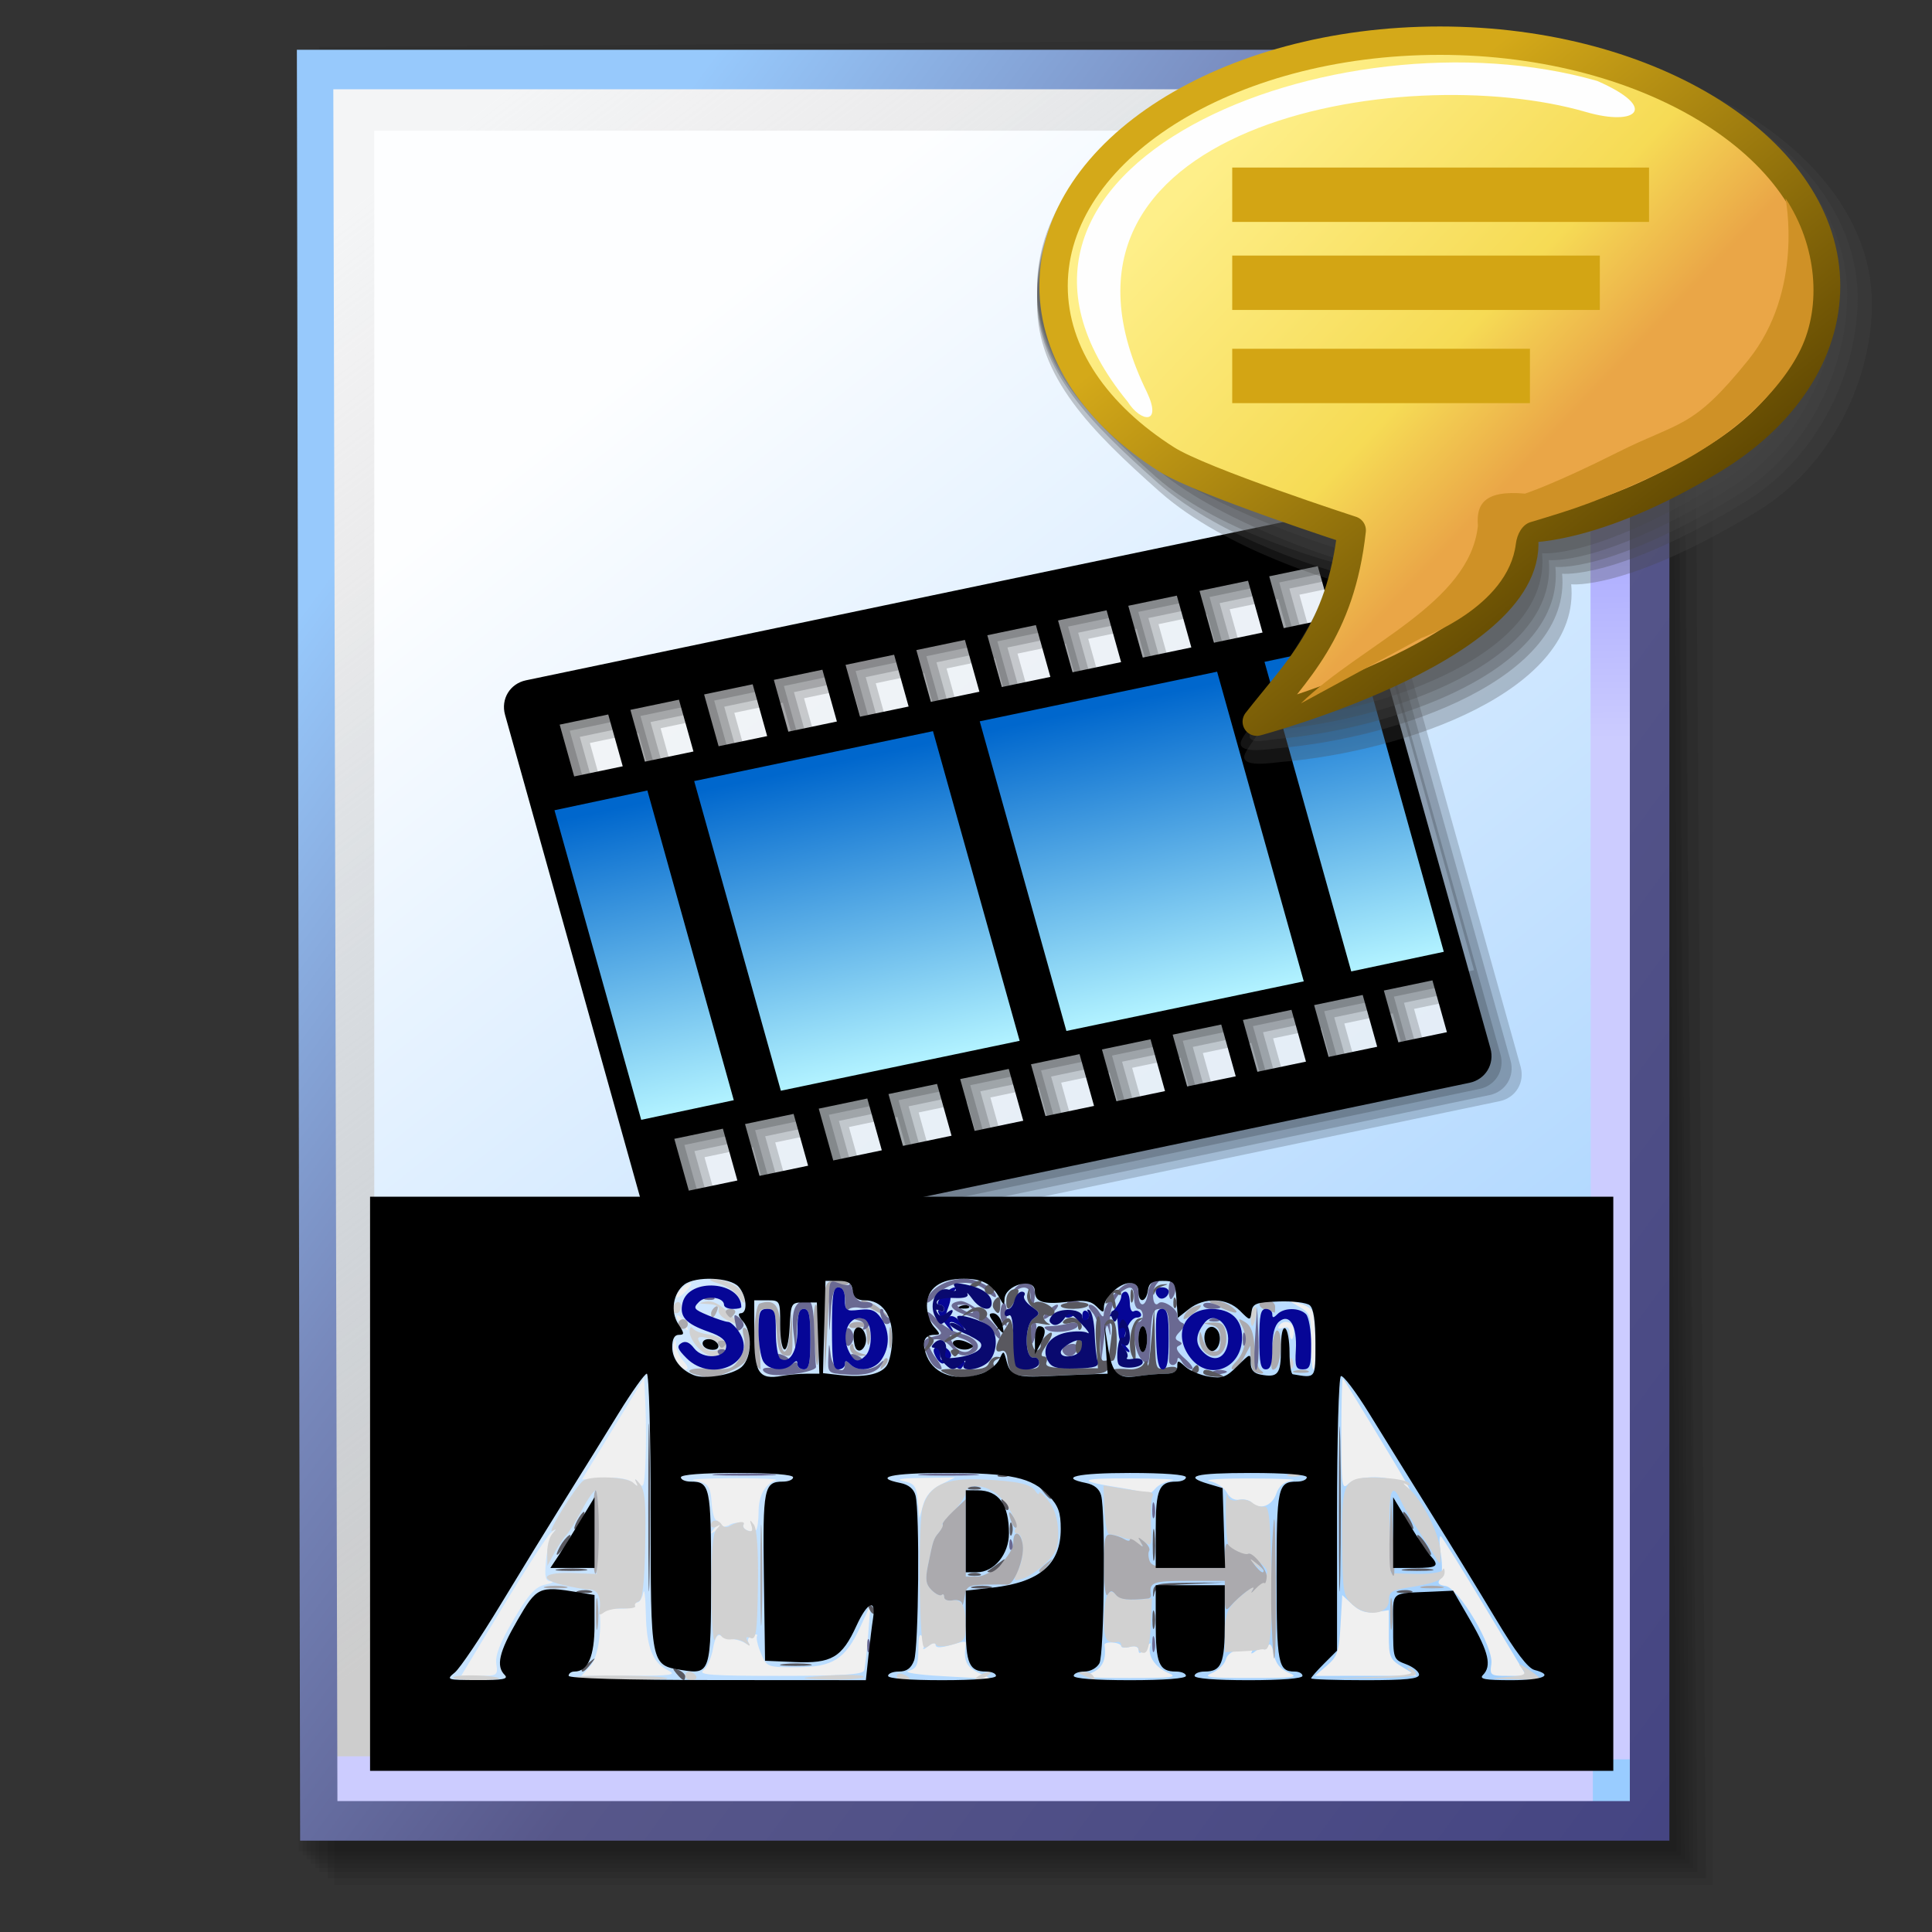 <?xml version="1.0" encoding="UTF-8" standalone="no"?>
<!-- Created with Inkscape (http://www.inkscape.org/) -->

<svg
   width="256mm"
   height="256mm"
   viewBox="0 0 256 256"
   version="1.1"
   id="svg1"
   inkscape:version="1.3.2 (091e20ef0f, 2023-11-25)"
   xml:space="preserve"
   sodipodi:docname="text-x-ssa.svg"
   xmlns:inkscape="http://www.inkscape.org/namespaces/inkscape"
   xmlns:sodipodi="http://sodipodi.sourceforge.net/DTD/sodipodi-0.dtd"
   xmlns:xlink="http://www.w3.org/1999/xlink"
   xmlns="http://www.w3.org/2000/svg"
   xmlns:svg="http://www.w3.org/2000/svg"
   xmlns:rdf="http://www.w3.org/1999/02/22-rdf-syntax-ns#"
   xmlns:cc="http://creativecommons.org/ns#"
   xmlns:dc="http://purl.org/dc/elements/1.1/"><rect x="0" y="0" width="256" height="256" fill="#333333" stroke="none"/><defs
     id="defs1"><linearGradient
       id="linearGradient26"
       inkscape:collect="always"><stop
         style="stop-color:#7b91c4;stop-opacity:1;"
         offset="0"
         id="stop26" /><stop
         style="stop-color:#5c5e91;stop-opacity:1"
         offset="1"
         id="stop27" /></linearGradient><linearGradient
       id="linearGradient24"
       inkscape:collect="always"><stop
         style="stop-color:#c7fafe;stop-opacity:1;"
         offset="0"
         id="stop24" /><stop
         style="stop-color:#9acdff;stop-opacity:1"
         offset="1"
         id="stop25" /></linearGradient><linearGradient
       id="linearGradient22"
       inkscape:collect="always"><stop
         style="stop-color:#adaeae;stop-opacity:0.825;"
         offset="0"
         id="stop22" /><stop
         style="stop-color:#8ac5fe;stop-opacity:0.836;"
         offset="1"
         id="stop23" /></linearGradient><linearGradient
       id="linearGradient18"
       inkscape:collect="always"><stop
         style="stop-color:#9797ff;stop-opacity:1;"
         offset="0"
         id="stop18" /><stop
         style="stop-color:#ccccff;stop-opacity:1;"
         offset="0.3"
         id="stop20" /><stop
         style="stop-color:#ccccff;stop-opacity:1;"
         offset="1"
         id="stop19" /></linearGradient><linearGradient
       id="linearGradient16"
       inkscape:collect="always"><stop
         style="stop-color:#cdcdcd;stop-opacity:0.175;"
         offset="0"
         id="stop16" /><stop
         style="stop-color:#cdcdcd;stop-opacity:1;"
         offset="1"
         id="stop17" /></linearGradient><linearGradient
       id="linearGradient12"
       inkscape:collect="always"><stop
         style="stop-color:#fdfeff;stop-opacity:1;"
         offset="0"
         id="stop13" /><stop
         style="stop-color:#99ccff;stop-opacity:1;"
         offset="1"
         id="stop14" /></linearGradient><linearGradient
       id="linearGradient9"
       inkscape:collect="always"><stop
         style="stop-color:#97c9fc;stop-opacity:1;"
         offset="0"
         id="stop9" /><stop
         style="stop-color:#7788bb;stop-opacity:1"
         offset="0.25"
         id="stop12" /><stop
         style="stop-color:#57578a;stop-opacity:1"
         offset="0.5"
         id="stop11" /><stop
         style="stop-color:#444482;stop-opacity:1;"
         offset="1"
         id="stop10" /></linearGradient><linearGradient
       inkscape:collect="always"
       xlink:href="#linearGradient9"
       id="linearGradient10"
       x1="31.622"
       y1="100.24"
       x2="221.195"
       y2="240.29"
       gradientUnits="userSpaceOnUse" /><linearGradient
       inkscape:collect="always"
       xlink:href="#linearGradient12"
       id="linearGradient14"
       x1="73.583"
       y1="62.021"
       x2="207.03"
       y2="229.599"
       gradientUnits="userSpaceOnUse" /><linearGradient
       inkscape:collect="always"
       xlink:href="#linearGradient16"
       id="linearGradient17"
       x1="57.531"
       y1="26.421"
       x2="147.132"
       y2="144.341"
       gradientUnits="userSpaceOnUse" /><linearGradient
       inkscape:collect="always"
       xlink:href="#linearGradient18"
       id="linearGradient19"
       x1="209.825"
       y1="58.536"
       x2="210.583"
       y2="194.577"
       gradientUnits="userSpaceOnUse" /><linearGradient
       inkscape:collect="always"
       xlink:href="#linearGradient22"
       id="linearGradient23"
       x1="177.192"
       y1="58.991"
       x2="207.32"
       y2="58.991"
       gradientUnits="userSpaceOnUse" /><linearGradient
       inkscape:collect="always"
       xlink:href="#linearGradient24"
       id="linearGradient25"
       x1="176.32"
       y1="20.127"
       x2="176.32"
       y2="56.696"
       gradientUnits="userSpaceOnUse" /><linearGradient
       inkscape:collect="always"
       xlink:href="#linearGradient26"
       id="linearGradient27"
       x1="172.597"
       y1="13.512"
       x2="210.544"
       y2="51.286"
       gradientUnits="userSpaceOnUse" /><linearGradient
       inkscape:collect="always"
       xlink:href="#linearGradient17-6"
       id="linearGradient32"
       gradientUnits="userSpaceOnUse"
       x1="58.666"
       y1="64.746"
       x2="58.666"
       y2="84.925" /><linearGradient
       id="linearGradient17-6"
       inkscape:collect="always"><stop
         style="stop-color:#0067cd;stop-opacity:1"
         offset="0"
         id="stop17-2" /><stop
         style="stop-color:#b0f1ff;stop-opacity:1"
         offset="1"
         id="stop18-9" /></linearGradient><linearGradient
       inkscape:collect="always"
       xlink:href="#linearGradient3"
       id="linearGradient4"
       x1="413.515"
       y1="164.554"
       x2="625.21"
       y2="364.838"
       gradientUnits="userSpaceOnUse" /><linearGradient
       id="linearGradient3"
       inkscape:collect="always"><stop
         style="stop-color:#feef89;stop-opacity:1"
         offset="0"
         id="stop3" /><stop
         style="stop-color:#f6db55;stop-opacity:1;"
         offset="0.692"
         id="stop5" /><stop
         style="stop-color:#eaa647;stop-opacity:1;"
         offset="1"
         id="stop4" /></linearGradient><linearGradient
       inkscape:collect="always"
       xlink:href="#linearGradient1"
       id="linearGradient2"
       x1="542.72"
       y1="266.942"
       x2="750.549"
       y2="524.134"
       gradientUnits="userSpaceOnUse"
       gradientTransform="translate(19.503,-154.802)" /><linearGradient
       id="linearGradient1"
       inkscape:collect="always"><stop
         style="stop-color:#d4a919;stop-opacity:1;"
         offset="0"
         id="stop1" /><stop
         style="stop-color:#5e4601;stop-opacity:1;"
         offset="1"
         id="stop2" /></linearGradient><linearGradient
       x1="108.118"
       y1="16.246"
       x2="108.974"
       y2="24.145"
       id="linearGradient1969"
       xlink:href="#linearGradient3-75"
       gradientUnits="userSpaceOnUse"
       gradientTransform="rotate(-90,110.911,115.434)" /><linearGradient
       id="linearGradient3-75"
       inkscape:collect="always"><stop
         style="stop-color:#ffffff;stop-opacity:1;"
         offset="0"
         id="stop3-7" /><stop
         style="stop-color:#ffffff;stop-opacity:0;"
         offset="1"
         id="stop4-76" /></linearGradient><linearGradient
       x1="108.118"
       y1="16.246"
       x2="108.974"
       y2="24.145"
       id="linearGradient1971"
       xlink:href="#linearGradient3-75"
       gradientUnits="userSpaceOnUse"
       gradientTransform="rotate(90,135.136,85.779)" /><linearGradient
       x1="108.118"
       y1="16.246"
       x2="108.974"
       y2="24.145"
       id="linearGradient1973"
       xlink:href="#linearGradient3-75"
       gradientUnits="userSpaceOnUse" /><linearGradient
       x1="108.118"
       y1="16.246"
       x2="108.974"
       y2="24.145"
       id="linearGradient1975"
       xlink:href="#linearGradient3-75"
       gradientUnits="userSpaceOnUse"
       gradientTransform="rotate(180,108.012,88.805)" /></defs><sodipodi:namedview
     id="base"
     pagecolor="#ffffff"
     bordercolor="#000000"
     borderopacity="0.3"
     inkscape:pageopacity="0.0"
     inkscape:pageshadow="2"
     inkscape:zoom="0.98994949"
     inkscape:cx="505.07627"
     inkscape:cy="476.792"
     inkscape:document-units="mm"
     inkscape:showpageshadow="2"
     inkscape:pagecheckerboard="0"
     inkscape:deskcolor="#d1d1d1"
     inkscape:current-layer="svg1"
     showguides="true" /><g
     id="g28"
     transform="matrix(1.048,0,0,1.048,-6.407,-6.138)"><g
       id="g7"
       inkscape:label="shadow"
       style="display:inline"><path
         id="rect1"
         style="fill:#000000;fill-opacity:0.06;stroke-width:3.728;stroke-linecap:square"
         d="M 48.381,13.418 H 179.161 l 43.467,43.278 V 244.173 H 48.381 Z"
         sodipodi:nodetypes="cccccc" /><path
         id="path1"
         style="fill:#000000;fill-opacity:0.075;stroke-width:3.728;stroke-linecap:square"
         d="m 47.563,12.6 129.443,-0.134 43.467,43.278 1.336,187.61 H 47.563 Z"
         sodipodi:nodetypes="cccccc" /><path
         id="path2"
         style="fill:#000000;fill-opacity:0.06;stroke-width:3.728;stroke-linecap:square"
         d="m 46.494,11.793 128.976,-0.869 43.467,43.278 1.804,188.345 H 46.494 Z"
         sodipodi:nodetypes="cccccc" /><path
         id="path3"
         style="fill:#000000;fill-opacity:0.06;stroke-width:3.728;stroke-linecap:square"
         d="m 45.965,12.333 129.778,0.468 43.467,42.209 1.002,187.008 H 45.965 Z"
         sodipodi:nodetypes="cccccc" /><path
         id="path4"
         style="fill:#000000;fill-opacity:0.06;stroke-width:3.728;stroke-linecap:square"
         d="m 45.436,12.338 129.443,0.935 43.467,41.675 1.336,186.541 H 45.436 Z"
         sodipodi:nodetypes="cccccc" /><path
         id="path5"
         style="fill:#000000;fill-opacity:0.06;stroke-width:3.728;stroke-linecap:square"
         d="M 44.906,12.745 174.884,13.413 218.352,54.152 219.153,240.96 H 44.906 Z"
         sodipodi:nodetypes="cccccc" /><path
         id="path6"
         style="fill:#000000;fill-opacity:0.06;stroke-width:3.728;stroke-linecap:square"
         d="m 44.377,15.022 129.911,0.535 43.467,37.933 0.869,186.942 H 44.377 Z"
         sodipodi:nodetypes="cccccc" /><path
         id="path7"
         style="fill:#000000;fill-opacity:0.06;stroke-width:3.728;stroke-linecap:square"
         d="m 43.848,13.424 129.711,1.069 43.467,39.002 1.069,186.407 H 43.848 Z"
         sodipodi:nodetypes="cccccc" /></g><g
       id="g14"
       style="display:inline"><path
         style="color:#000000;fill:url(#linearGradient14);stroke-linecap:square;-inkscape-stroke:none"
         d="M 46.154,14.648 H 173.783 l 40.903,41.14 V 236.079 H 46.555 Z"
         id="path15"
         inkscape:label="headbgground" /><path
         id="rect16"
         style="display:inline;fill:url(#linearGradient17);fill-opacity:1;stroke-width:5;stroke-linecap:square"
         d="M 45.436,14.165 H 176.703 l 0.204,8.221 H 53.434 V 235.98 h -7.998 z"
         sodipodi:nodetypes="ccccccc" /><path
         id="rect17"
         style="fill:url(#linearGradient19);stroke-width:5;stroke-linecap:square"
         d="M 47.058,227.92 H 207.275 l -0.067,-168.246 7.317,0.067 0.067,168.547 -7.083,0.033 v 7.348 H 47.058 Z"
         sodipodi:nodetypes="ccccccccc" /><path
         style="color:#000000;fill:url(#linearGradient10);stroke-linecap:square;-inkscape-stroke:none"
         d="M 43.648,12.148 44.059,238.58 H 217.186 V 54.758 L 174.822,12.148 Z m 4.609,5 H 172.744 l 39.441,39.672 V 233.58 H 48.775 Z"
         id="path16"
         inkscape:label="headframe"
         sodipodi:nodetypes="cccccccccccc" /></g><g
       id="rect23"
       style="display:inline"><rect
         style="display:inline;fill:url(#linearGradient23);fill-opacity:0.834;stroke:none;stroke-width:5;stroke-linecap:square;stroke-dasharray:none;stroke-opacity:1"
         id="rect20"
         width="30.128"
         height="11.286"
         x="177.192"
         y="53.348" /><path
         style="color:#000000;display:inline;fill:url(#linearGradient25);stroke-linecap:square;stroke-linejoin:bevel;-inkscape-stroke:none"
         d="m 174.153,15.119 40.916,41.955 H 174.814 Z"
         id="path25" /><g
         id="g27"><path
           id="rect27"
           style="display:inline;fill:#0a6db5;fill-opacity:0.459;stroke-width:5;stroke-linecap:square;stroke-linejoin:bevel"
           d="m 182.94,23.246 33.073,33.829 -33.073,-0.094 z"
           sodipodi:nodetypes="cccc" /><path
           id="path27"
           style="display:inline;fill:#1882cf;fill-opacity:0.459;stroke-width:5;stroke-linecap:square;stroke-linejoin:bevel"
           d="m 175.286,49.515 34.916,0.189 4.677,7.087 -39.688,-0.472 z"
           sodipodi:nodetypes="ccccc" /></g><path
         style="color:#000000;display:inline;fill:url(#linearGradient27);stroke-linecap:square;stroke-linejoin:bevel;-inkscape-stroke:none"
         d="m 175.941,13.373 -4.289,1.785 6.5e-4,44.601 c 0,0 29.863,-0.185 43.415,-0.185 l 1.789,-4.246 z m 1.429,7.057 34.226,34.144 h -34.32 z"
         id="path26"
         sodipodi:nodetypes="cccccccccc" /></g><g
       id="g32"
       inkscape:label="video-oblique"
       transform="matrix(1.885,-0.394,0.52,1.858,-17.744,1.953)"><path
         id="path27-7"
         style="fill:#f3f3f3;fill-opacity:0.689;stroke-width:5.462;stroke-linecap:round;stroke-linejoin:round"
         d="m 33.509,56.11 c -1.034,0 -1.867,0.833 -1.867,1.867 v 33.416 c 0,1.034 0.833,1.867 1.867,1.867 h 50.736 c 1.034,0 1.867,-0.833 1.867,-1.867 V 57.978 c 0,-1.034 -0.832,-1.867 -1.867,-1.867 z"
         inkscape:label="whitebg"
         sodipodi:nodetypes="sssssssss" /><g
         id="g30"
         inkscape:label="shadow"
         style="fill:#000000;fill-opacity:0.174"><path
           id="path28"
           style="fill:#000000;fill-opacity:0.174;stroke-width:5.668;stroke-linecap:round;stroke-linejoin:round"
           d="m 33.203,55.854 c -1.073,0 -1.938,0.864 -1.938,1.938 v 34.678 c 0,1.073 0.864,1.938 1.938,1.938 h 52.652 c 1.073,0 1.937,-0.864 1.937,-1.938 V 57.792 c 0,-1.073 -0.864,-1.938 -1.937,-1.938 z m 1.35,3.302 h 3.257 v 3.525 h -3.257 z m 4.744,0 h 3.257 v 3.525 h -3.257 z m 4.944,0 h 3.257 v 3.525 h -3.257 z m 4.677,0 h 3.257 v 3.525 h -3.257 z m 4.811,0 h 3.257 v 3.525 h -3.257 z m 4.748,0 h 3.257 v 3.525 h -3.257 z m 4.76,0 h 3.257 v 3.525 h -3.257 z m 4.744,0 h 3.257 v 3.525 h -3.257 z m 4.711,0 h 3.257 v 3.525 h -3.257 z m 4.777,0 h 3.257 v 3.525 h -3.257 z m 4.677,0 h 3.257 v 3.525 h -3.257 z m -43.204,5.412 -0.017,21.073 -6.214,0.018 -0.006,-21.068 z m 47.625,0 -0.017,21.073 -6.214,0.018 -0.006,-21.068 z m -25.337,0.019 h 15.922 V 85.659 h -15.922 z m -19.154,0.005 h 16.017 V 85.664 h -16.017 z m -7.605,22.733 h 3.258 v 3.525 h -3.258 z m 4.744,0 h 3.258 v 3.525 h -3.258 z m 4.944,0 h 3.258 v 3.525 h -3.258 z m 4.677,0 h 3.258 v 3.525 h -3.258 z m 4.811,0 h 3.258 v 3.525 h -3.258 z m 4.748,0 h 3.258 v 3.525 h -3.258 z m 4.76,0 h 3.258 v 3.525 h -3.258 z m 4.744,0 h 3.258 v 3.525 h -3.258 z m 4.711,0 h 3.258 v 3.525 h -3.258 z m 4.777,0 h 3.258 v 3.525 h -3.258 z m 4.677,0 h 3.258 v 3.525 h -3.258 z"
           inkscape:label="cell" /><path
           id="path29"
           style="fill:#000000;fill-opacity:0.174;stroke-width:5.668;stroke-linecap:round;stroke-linejoin:round"
           d="m 33.732,56.383 c -1.073,0 -1.938,0.864 -1.938,1.938 v 34.678 c 0,1.073 0.864,1.938 1.938,1.938 h 52.652 c 1.073,0 1.937,-0.864 1.937,-1.938 V 58.321 c 0,-1.073 -0.864,-1.938 -1.937,-1.938 z m 1.35,3.302 h 3.257 v 3.525 h -3.257 z m 4.744,0 h 3.257 v 3.525 h -3.257 z m 4.944,0 h 3.257 v 3.525 h -3.257 z m 4.677,0 h 3.257 v 3.525 H 49.447 Z m 4.811,0 h 3.257 v 3.525 h -3.257 z m 4.748,0 h 3.257 v 3.525 h -3.257 z m 4.76,0 h 3.257 v 3.525 h -3.257 z m 4.744,0 h 3.257 v 3.525 h -3.257 z m 4.711,0 h 3.257 v 3.525 h -3.257 z m 4.777,0 h 3.257 v 3.525 h -3.257 z m 4.677,0 h 3.257 v 3.525 h -3.257 z m -43.204,5.412 -0.017,21.073 -6.214,0.018 -0.006,-21.068 z m 47.625,0 -0.017,21.073 -6.214,0.018 -0.006,-21.068 z m -25.337,0.019 H 77.682 V 86.188 H 61.76 Z m -19.154,0.005 h 16.017 v 21.072 h -16.017 z m -7.605,22.733 h 3.258 v 3.525 h -3.258 z m 4.744,0 h 3.258 v 3.525 h -3.258 z m 4.944,0 h 3.258 v 3.525 h -3.258 z m 4.677,0 h 3.258 v 3.525 h -3.258 z m 4.811,0 h 3.258 v 3.525 h -3.258 z m 4.748,0 h 3.258 v 3.525 h -3.258 z m 4.76,0 h 3.258 v 3.525 h -3.258 z m 4.744,0 h 3.258 v 3.525 H 68.43 Z m 4.711,0 h 3.258 v 3.525 h -3.258 z m 4.777,0 h 3.258 v 3.525 h -3.258 z m 4.677,0 h 3.258 v 3.525 h -3.258 z"
           inkscape:label="cell" /><path
           id="path30"
           style="fill:#000000;fill-opacity:0.174;stroke-width:5.668;stroke-linecap:round;stroke-linejoin:round"
           d="m 34.261,56.912 c -1.073,0 -1.938,0.864 -1.938,1.938 v 34.678 c 0,1.073 0.864,1.938 1.938,1.938 h 52.652 c 1.073,0 1.937,-0.864 1.937,-1.938 V 58.85 c 0,-1.073 -0.864,-1.938 -1.937,-1.938 z m 1.35,3.302 h 3.257 v 3.525 h -3.257 z m 4.744,0 h 3.257 v 3.525 h -3.257 z m 4.944,0 h 3.257 v 3.525 h -3.257 z m 4.677,0 h 3.257 v 3.525 h -3.257 z m 4.811,0 h 3.257 v 3.525 h -3.257 z m 4.748,0 h 3.257 v 3.525 h -3.257 z m 4.76,0 h 3.257 v 3.525 h -3.257 z m 4.744,0 h 3.257 v 3.525 h -3.257 z m 4.711,0 h 3.257 v 3.525 h -3.257 z m 4.777,0 h 3.257 v 3.525 h -3.257 z m 4.677,0 h 3.257 v 3.525 h -3.257 z m -43.204,5.412 -0.017,21.073 -6.214,0.018 -0.006,-21.068 z m 47.625,0 -0.017,21.073 -6.214,0.018 -0.006,-21.068 z m -25.337,0.019 h 15.922 v 21.072 h -15.922 z m -19.154,0.005 h 16.017 v 21.072 h -16.017 z m -7.605,22.733 h 3.258 v 3.525 h -3.258 z m 4.744,0 h 3.258 v 3.525 h -3.258 z m 4.944,0 h 3.258 v 3.525 h -3.258 z m 4.677,0 h 3.258 v 3.525 h -3.258 z m 4.811,0 h 3.258 v 3.525 h -3.258 z m 4.748,0 h 3.258 v 3.525 h -3.258 z m 4.76,0 h 3.258 v 3.525 h -3.258 z m 4.744,0 h 3.258 v 3.525 h -3.258 z m 4.711,0 h 3.258 v 3.525 h -3.258 z m 4.777,0 h 3.258 v 3.525 h -3.258 z m 4.677,0 h 3.258 v 3.525 h -3.258 z"
           inkscape:label="cell" /></g><path
         id="path31"
         style="fill:url(#linearGradient32);stroke-width:5.668;stroke-linecap:round;stroke-linejoin:round"
         inkscape:label="bg"
         d="m 31.271,63.209 h 55.592 v 23.119 h -55.592 z" /><path
         id="path32"
         style="fill:#000000;fill-opacity:1;stroke-width:5.668;stroke-linecap:round;stroke-linejoin:round"
         d="m 32.674,55.325 c -1.073,0 -1.938,0.864 -1.938,1.938 v 34.678 c 0,1.073 0.864,1.938 1.938,1.938 h 52.652 c 1.073,0 1.937,-0.864 1.937,-1.938 V 57.263 c 0,-1.073 -0.864,-1.938 -1.937,-1.938 z m 1.35,3.302 h 3.257 v 3.525 h -3.257 z m 4.744,0 h 3.257 v 3.525 h -3.257 z m 4.944,0 h 3.257 v 3.525 h -3.257 z m 4.677,0 h 3.257 v 3.525 h -3.257 z m 4.811,0 h 3.257 v 3.525 h -3.257 z m 4.748,0 h 3.257 v 3.525 h -3.257 z m 4.76,0 h 3.257 v 3.525 h -3.257 z m 4.744,0 h 3.257 v 3.525 h -3.257 z m 4.711,0 h 3.257 v 3.525 h -3.257 z m 4.777,0 h 3.257 v 3.525 h -3.257 z m 4.677,0 h 3.257 v 3.525 h -3.257 z m -43.204,5.412 -0.017,21.073 -6.214,0.018 -0.006,-21.068 z m 47.625,0 -0.017,21.073 -6.214,0.018 -0.006,-21.068 z m -25.337,0.019 h 15.922 v 21.072 h -15.922 z m -19.154,0.005 h 16.017 v 21.072 h -16.017 z m -7.605,22.733 h 3.258 v 3.525 h -3.258 z m 4.744,0 h 3.258 v 3.525 h -3.258 z m 4.944,0 h 3.258 v 3.525 h -3.258 z m 4.677,0 h 3.258 v 3.525 h -3.258 z m 4.811,0 h 3.258 v 3.525 h -3.258 z m 4.748,0 h 3.258 v 3.525 h -3.258 z m 4.76,0 h 3.258 v 3.525 h -3.258 z m 4.744,0 h 3.258 v 3.525 h -3.258 z m 4.711,0 h 3.258 v 3.525 h -3.258 z m 4.777,0 h 3.258 v 3.525 h -3.258 z m 4.677,0 h 3.258 v 3.525 h -3.258 z"
         inkscape:label="cell" /></g></g><g
     id="g5"
     transform="matrix(0.199,0,0,0.199,71.685,-4.555)"
     style="display:inline"><g
       id="g10"><path
         id="path6-3"
         style="fill:#474747;fill-opacity:0.286;stroke:none;stroke-width:20.422;stroke-linecap:round;stroke-linejoin:round"
         d="m 886.171,225.263 c 0,48.741 -25.599,107.297 -76.529,138.217 -87.057,52.853 -123.673,48.463 -123.673,48.463 6.619,70.499 -110.072,111.36 -192.997,118.285 -5.36,0.448 -28.809,4.582 -24.125,-5.664 4.684,-10.246 59.797,-77.262 63.803,-113.742 0,0 -75.848,-20.643 -120.94,-60.75 -45.093,-40.107 -81.404,-76.068 -81.404,-124.809 0,-97.482 124.435,-176.507 277.932,-176.507 153.498,0 277.932,79.025 277.932,176.507 z"
         sodipodi:nodetypes="sscszczsss" /><path
         id="path7-5"
         style="fill:#474747;fill-opacity:0.286;stroke:none;stroke-width:20.073;stroke-linecap:round;stroke-linejoin:round"
         d="m 876.69,221.391 c 0,47.91 -25.162,105.467 -75.224,135.86 -85.572,51.951 -121.564,47.636 -121.564,47.636 6.506,69.296 -108.194,109.461 -189.705,116.267 -5.268,0.44 -28.318,4.504 -23.713,-5.567 4.604,-10.071 58.777,-75.944 62.715,-111.802 0,0 -74.554,-20.291 -118.877,-59.714 -44.323,-39.423 -80.016,-74.771 -80.016,-122.68 0,-95.819 122.312,-173.496 273.192,-173.496 150.88,0 273.192,77.677 273.192,173.496 z"
         sodipodi:nodetypes="sscszczsss" /><path
         id="path8"
         style="fill:#474747;fill-opacity:0.286;stroke:none;stroke-width:19.818;stroke-linecap:round;stroke-linejoin:round"
         d="m 869.742,219.185 c 0,47.3 -24.842,104.126 -74.267,134.132 -84.484,51.291 -120.018,47.03 -120.018,47.03 6.423,68.415 -106.818,108.069 -187.292,114.789 -5.201,0.434 -20.035,4.447 -15.489,-5.496 4.546,-9.943 58.029,-74.978 61.917,-110.38 0,0 -81.529,-20.033 -125.289,-58.955 -43.76,-38.922 -78.999,-73.82 -78.999,-121.12 0,-94.601 120.757,-171.29 269.718,-171.29 148.961,0 269.718,76.689 269.718,171.29 z"
         sodipodi:nodetypes="sscszczsss" /><path
         id="path9"
         style="fill:#474747;fill-opacity:0.286;stroke:none;stroke-width:19.563;stroke-linecap:round;stroke-linejoin:round"
         d="m 862.794,216.978 c 0,46.691 -24.522,102.785 -73.31,132.404 -83.396,50.63 -118.472,46.425 -118.472,46.425 6.341,67.534 -105.443,106.677 -184.88,113.31 -5.134,0.429 -19.065,3.171 -14.578,-6.644 4.487,-9.815 56.673,-78.888 60.51,-113.834 0,0 -70.22,-20.994 -117.682,-52.71 -47.462,-31.717 -84.076,-72.26 -84.076,-118.951 0,-93.382 119.201,-169.084 266.244,-169.084 147.042,0 266.244,75.701 266.244,169.084 z"
         sodipodi:nodetypes="sscszczsss" /><path
         id="path10"
         style="fill:#474747;fill-opacity:0.286;stroke:none;stroke-width:19.307;stroke-linecap:round;stroke-linejoin:round"
         d="m 855.845,214.772 c 0,46.082 -24.202,101.444 -72.354,130.677 -82.308,49.969 -116.926,45.819 -116.926,45.819 6.258,66.653 -104.067,105.285 -182.468,111.832 -5.067,0.423 -17.756,9.504 -13.327,-0.183 4.429,-9.687 56.535,-73.047 60.322,-107.536 0,0 -81.191,-24.688 -123.823,-62.607 -42.632,-37.919 -76.963,-71.918 -76.963,-118 0,-92.164 117.646,-166.877 262.77,-166.877 145.124,0 262.77,74.714 262.77,166.877 z"
         sodipodi:nodetypes="sscszczsss" /></g><path
       id="path1-6"
       style="fill:url(#linearGradient4);stroke:url(#linearGradient2);stroke-width:18.898;stroke-linecap:round;stroke-linejoin:round"
       d="m 855.679,213.31 c 0,45.104 -28.2,86.883 -75.33,115.495 -80.56,48.909 -126.851,45.974 -126.851,45.974 18.533,76.517 -176.902,128.633 -176.902,128.633 26.009,-33.425 55.81,-59.899 63.224,-127.414 0,0 -99.923,-32.414 -123.194,-47.193 C 370.083,299.247 341.296,258.414 341.296,213.31 c 0,-90.207 115.148,-163.335 257.191,-163.335 142.043,0 257.191,73.127 257.191,163.335 z"
       sodipodi:nodetypes="sscccssss" /><path
       id="rect5"
       style="fill:#fefefe;stroke-width:18.898;stroke-linecap:round;stroke-linejoin:round"
       d="M 390.662,290.407 C 261.937,133.187 530.364,27.174 703.314,76.792 c 41.575,18.147 25.897,30.395 -7.314,20.722 -122.444,-35.665 -379.75,8.752 -292.54,186.494 10.377,22.004 -4.137,20.075 -12.799,6.399 z"
       sodipodi:nodetypes="ccscc" /><path
       id="rect6"
       style="fill:#cf9126;fill-opacity:1;stroke-width:18.898;stroke-linecap:round;stroke-linejoin:round"
       d="m 505.937,491.285 c 40.61,-39.477 112.489,-66.484 117.92,-118.377 -1.148,-13.555 3.497,-23.89 31.352,-21.332 0,0 19.382,-6.242 61.544,-27.436 42.162,-21.193 49.668,-15.048 87.08,-61.476 37.411,-46.427 24.814,-107.753 24.814,-107.753 21.004,31.747 24.105,71.568 10.125,100.529 -13.981,28.961 -48.27,60.919 -92.119,81.398 -43.849,20.479 -56.916,24.41 -87.797,33.728 -5.565,1.679 -8.958,8.077 -9.746,14.461 -5.202,42.144 -63.015,62.731 -63.015,62.731 z"
       sodipodi:nodetypes="ccczzczzsscc" /><rect
       style="fill:#d3a514;fill-opacity:1;stroke:none;stroke-width:17.426;stroke-linecap:round;stroke-linejoin:round"
       id="rect10"
       width="277.533"
       height="36.2"
       x="460.256"
       y="134.457" /><rect
       style="fill:#d3a514;fill-opacity:1;stroke:none;stroke-width:16.366;stroke-linecap:round;stroke-linejoin:round"
       id="rect12"
       width="244.781"
       height="36.2"
       x="460.256"
       y="193.066" /><rect
       style="fill:#d3a514;fill-opacity:1;stroke:none;stroke-width:14.728;stroke-linecap:round;stroke-linejoin:round"
       id="rect13"
       width="198.238"
       height="36.2"
       x="460.256"
       y="255.123" /></g><g
     id="g2"
     transform="matrix(0.572,0,0,0.572,60.297,100.722)"><path
       style="fill:#f0f0f0"
       d="m 112.811,212.188 c -5.688,-0.316 -9.03,-0.839 -7.75,-1.213 1.884,-0.55 2.252,-1.363 2.265,-5 0.011,-3.031 0.293,-3.905 0.934,-2.891 0.505,0.799 0.637,1.924 0.293,2.5 -0.344,0.576 0.135,0.43 1.066,-0.325 0.982,-0.796 1.692,-0.931 1.692,-0.32 0,0.712 1.051,0.751 3.243,0.122 4.044,-1.16 3.876,-1.174 3.682,0.32 -0.441,3.398 0.349,4.864 3.325,6.166 1.788,0.782 2.8,1.371 2.25,1.309 -0.55,-0.062 -5.5,-0.362 -11,-0.668 z m 34.651,-0.758 c 2.543,-1.073 3.47,-3.084 2.989,-6.485 -0.053,-0.377 0.793,-0.619 1.882,-0.537 1.088,0.082 1.979,0.461 1.979,0.843 0,0.381 0.9,0.458 2,0.171 1.272,-0.333 2.012,-0.026 2.032,0.844 0.021,0.902 0.57,0.687 1.615,-0.633 0.915,-1.156 1.381,-1.367 1.103,-0.5 -0.729,2.28 1.09,5.029 4.189,6.332 2.341,0.984 0.928,1.169 -8.928,1.169 -10.031,-7.7e-4 -11.301,-0.173 -8.86,-1.203 z m 27.846,0.061 c 1.492,-0.627 2.945,-2.03 3.23,-3.118 0.334,-1.279 1.603,-2.136 3.592,-2.428 2.013,-0.295 2.855,-0.082 2.436,0.618 -0.352,0.588 0.122,0.451 1.053,-0.303 0.931,-0.755 1.699,-0.98 1.707,-0.5 0.008,0.48 0.395,0.274 0.859,-0.458 0.596,-0.94 1.027,-0.413 1.468,1.791 0.436,2.18 1.492,3.487 3.499,4.331 2.473,1.04 1.237,1.209 -8.841,1.209 -9.693,0 -11.248,-0.197 -9.003,-1.141 z M 10.925,196.382 c 5.236,-8.662 10.253,-16.425 11.149,-17.25 1.447,-1.333 1.507,-1.333 0.542,0 -0.597,0.825 -1.292,3.638 -1.545,6.25 -0.372,3.847 -0.155,4.772 1.14,4.868 0.88,0.065 0.286,0.403 -1.319,0.75 -2.313,0.501 -3.835,2.183 -7.331,8.104 -3.143,5.323 -4.295,8.271 -4.005,10.25 0.392,2.668 0.238,2.778 -3.872,2.778 h -4.28 z m 20.347,13.561 c 1.744,-1.872 2.762,-7.8 2.213,-12.895 -0.035,-0.321 1.894,-0.546 4.286,-0.5 2.392,0.046 4.14,-0.254 3.885,-0.667 -0.255,-0.412 -0.019,-0.75 0.526,-0.75 0.544,0 1.184,-1.012 1.423,-2.25 0.238,-1.238 0.501,0.9 0.584,4.75 0.17,7.897 1.528,11.387 5.141,13.216 2.134,1.08 0.903,1.257 -8.809,1.27 l -11.289,0.015 z m 26.236,0.939 c 0.869,-0.688 1.878,-2.95 2.242,-5.028 0.455,-2.598 1.036,-3.54 1.861,-3.015 0.66,0.419 1.874,0.776 2.699,0.793 0.825,0.017 2.132,0.431 2.905,0.92 0.917,0.58 1.179,0.525 0.756,-0.161 -0.357,-0.577 0.047,-1.317 0.897,-1.643 0.85,-0.326 1.338,-0.257 1.084,0.155 -0.254,0.412 0.15,2.206 0.9,3.989 1.35,3.21 1.427,3.24 8.276,3.24 8.385,0 11.304,-1.861 14.79,-9.429 l 2.335,-5.071 -0.553,7 c -0.304,3.85 -0.727,7.562 -0.94,8.25 -0.292,0.943 -5.104,1.25 -19.609,1.25 -15.554,0 -18.921,-0.239 -17.643,-1.25 z m 144.457,-1.129 c 2.431,-2.091 2.814,-3.225 3.16,-9.355 l 0.394,-6.976 2.36,2.187 c 1.687,1.563 3.226,2.06 5.395,1.742 l 3.035,-0.445 v 5.628 c 0,5.277 0.203,5.752 3.25,7.61 l 3.25,1.982 -11.806,0.004 -11.806,0.004 z m 38.099,-0.398 c 0.57,-3.882 -7.511,-17.591 -10.639,-18.049 -1.563,-0.229 -1.947,-0.679 -1.281,-1.5 0.547,-0.674 0.636,-3.212 0.209,-5.972 -0.408,-2.639 -0.375,-4.432 0.073,-3.984 0.448,0.448 5.078,7.895 10.289,16.549 l 9.474,15.734 h -4.267 c -4.096,0 -4.251,-0.111 -3.859,-2.778 z M 60.184,177.824 c 0.755,-0.931 0.959,-1.692 0.454,-1.692 -0.505,0 -1.032,-1.687 -1.17,-3.748 -0.291,-4.321 -0.74,-4.918 -4.156,-5.531 -1.375,-0.247 2.675,-0.474 9,-0.506 6.325,-0.032 10.825,0.184 10,0.479 -2.568,0.918 -4,3.542 -4,7.33 0,2.003 -0.269,3.911 -0.598,4.24 -0.855,0.855 -3.49,-0.313 -2.892,-1.281 0.411,-0.665 -2.425,-0.608 -3.261,0.066 -0.138,0.111 -0.588,0.265 -1,0.342 -0.412,0.077 -1.425,0.557 -2.25,1.067 -1.295,0.8 -1.312,0.695 -0.128,-0.765 z m 47.007,-6.187 c -0.333,-3.511 -0.743,-4.073 -3.379,-4.632 -1.931,-0.41 -0.328,-0.67 4.5,-0.732 l 7.5,-0.096 -3.254,1.604 c -2.151,1.06 -3.548,2.663 -4.121,4.727 l -0.867,3.123 z m 77.355,0.33 c -0.562,-0.562 -1.857,-0.857 -2.878,-0.656 -1.113,0.22 -2.267,-0.441 -2.883,-1.651 -0.565,-1.11 -2.365,-2.304 -4,-2.654 -1.635,-0.35 2.652,-0.623 9.527,-0.605 6.875,0.017 11.227,0.222 9.672,0.456 -1.979,0.297 -3.112,1.239 -3.774,3.139 -0.976,2.798 -3.84,3.795 -5.664,1.971 z m -25.318,-2.25 c -0.229,-0.228 -2.217,-0.698 -4.417,-1.043 -11.137,-1.747 -10.751,-2.336 1.5,-2.29 6.875,0.026 11.295,0.232 9.823,0.457 -1.472,0.225 -3.215,1.058 -3.872,1.85 -1.199,1.444 -2.255,1.801 -3.034,1.025 z M 42.524,167.402 c -0.708,-0.973 -0.959,-1.095 -0.558,-0.27 0.623,1.282 0.487,1.304 -0.934,0.152 -1.056,-0.856 -3.482,-1.221 -6.647,-1 l -4.984,0.348 2.205,-3.576 c 1.213,-1.967 4.455,-7.268 7.205,-11.78 l 5,-8.204 0.296,6.53 c 0.163,3.592 0.163,9.464 0,13.05 -0.254,5.606 -0.476,6.272 -1.583,4.75 z M 205.311,156.037 c 0,-7.281 0.159,-13.051 0.353,-12.821 0.529,0.624 12.937,21.033 14.54,23.917 1.359,2.444 1.346,2.461 -0.58,0.75 -2.548,-2.263 -10.545,-2.375 -12.741,-0.179 -1.429,1.429 -1.571,0.368 -1.571,-11.667 z M 51.283,139.079 c -0.604,-1.129 -0.897,-2.816 -0.651,-3.75 0.374,-1.42 0.466,-1.384 0.563,0.224 0.064,1.057 0.861,2.744 1.771,3.75 0.933,1.031 1.166,1.829 0.535,1.829 -0.616,0 -1.614,-0.924 -2.218,-2.052 z M 198.311,134.664 c 0,-6.009 -0.195,-6.579 -2.75,-8.037 -2.653,-1.513 -2.662,-1.545 -0.25,-0.897 1.375,0.369 2.831,1.173 3.235,1.787 0.816,1.238 1.057,13.615 0.265,13.615 -0.275,0 -0.5,-2.911 -0.5,-6.468 z m -5,-2.139 c 0,-1.042 -0.546,-1.397 -1.552,-1.011 -0.89,0.342 -1.291,0.174 -0.941,-0.393 1.082,-1.75 3.493,-1.052 3.493,1.011 0,1.1 -0.225,2 -0.5,2 -0.275,0 -0.5,-0.723 -0.5,-1.607 z M 52.291,130.608 c -0.696,-0.838 -1.071,-1.718 -0.835,-1.955 0.237,-0.237 0.98,0.449 1.651,1.524 1.452,2.325 0.968,2.58 -0.816,0.43 z m -0.98,-6.353 c 0,-1.009 2.892,-3.606 3.357,-3.015 0.17,0.216 -0.516,1.18 -1.524,2.143 -1.008,0.963 -1.833,1.355 -1.833,0.872 z"
       id="path11-8" /><path
       style="fill:#d1d1d1"
       d="m -0.323,212.433 c 0.711,-0.711 9.79,-0.464 10.551,0.288 0.229,0.226 -2.208,0.412 -5.417,0.412 -3.208,0 -5.519,-0.315 -5.134,-0.699 z m 27.93,0.07 c 0.693,-0.693 20.894,-0.514 21.599,0.191 0.241,0.241 -4.661,0.439 -10.895,0.439 -6.233,0 -11.05,-0.283 -10.704,-0.629 z m 25.704,-0.371 c 0,-0.55 0.423,-1 0.941,-1 0.518,0 1.219,0.45 1.559,1 0.34,0.55 -0.084,1 -0.941,1 -0.857,0 -1.559,-0.45 -1.559,-1 z m 28,0.383 c 5.871,-0.746 13.777,-0.824 13.348,-0.133 -0.256,0.412 -3.927,0.683 -8.157,0.6 -4.23,-0.082 -6.566,-0.293 -5.191,-0.467 z m 21,-0.351 c 0,-0.533 0.675,-0.71 1.5,-0.393 0.825,0.317 1.5,0.752 1.5,0.969 0,0.216 -0.675,0.393 -1.5,0.393 -0.825,0 -1.5,-0.436 -1.5,-0.969 z m 19,-0.031 c 0.825,-0.533 1.95,-0.969 2.5,-0.969 0.55,0 0.325,0.436 -0.5,0.969 -0.825,0.533 -1.95,0.969 -2.5,0.969 -0.55,0 -0.325,-0.436 0.5,-0.969 z m 24.5,0 c -1.63,-0.701 -1.688,-0.872 -0.309,-0.93 0.93,-0.039 1.969,0.38 2.309,0.93 0.711,1.15 0.676,1.15 -2,0 z m 66,0.263 c 7.991,-0.243 10.59,-0.619 9.5,-1.375 -0.985,-0.684 -1.045,-0.92 -0.175,-0.689 0.729,0.193 1.404,0.79 1.5,1.326 0.105,0.582 -4.254,0.995 -10.825,1.024 l -11,0.049 z m 31.824,-0.002 c 4.304,-0.337 4.681,-0.552 3.5,-1.994 -1.086,-1.326 -0.83,-1.295 1.426,0.173 1.512,0.984 2.75,1.963 2.75,2.175 0,0.212 -2.812,0.304 -6.25,0.205 -5.774,-0.167 -5.883,-0.209 -1.426,-0.558 z m -85.324,-6.545 c 0,-0.522 -0.9,-0.715 -2,-0.427 -1.1,0.288 -2,0.115 -2,-0.383 0,-0.499 -0.338,-0.853 -0.75,-0.788 -2.682,0.423 -3.249,-0.43 -3.235,-4.868 0.018,-5.719 1.097,-8.025 2.796,-5.977 0.673,0.81 2.597,1.252 4.725,1.085 l 3.59,-0.283 -0.283,6.296 c -0.193,4.303 -0.688,6.296 -1.563,6.296 -0.704,0 -1.28,-0.427 -1.28,-0.95 z m 19.999,-3.776 c 6.1e-4,-4.698 0.726,-6.076 4.983,-9.465 1.629,-1.297 2.145,-1.444 1.5,-0.429 -0.541,0.851 0.028,0.401 1.262,-1 2.775,-3.148 2.775,-3.297 0.005,-5.642 l -2.25,-1.905 1.984,2.5 c 1.84,2.318 1.763,2.299 -1.055,-0.25 -1.671,-1.512 -3.529,-2.75 -4.127,-2.75 -1.553,0 -1.965,-1.692 -2.066,-8.5 -0.049,-3.3 0.126,-5.261 0.39,-4.357 0.309,1.06 1.172,1.461 2.432,1.132 1.074,-0.281 2.578,0.008 3.342,0.642 0.764,0.634 1.999,1.025 2.745,0.868 1.082,-0.228 1.408,2.64 1.617,14.215 0.26,14.389 -0.121,19.092 -1.529,18.876 -0.403,-0.062 -0.957,-0.027 -1.232,0.078 -0.275,0.105 -2.188,0.271 -4.251,0.368 l -3.751,0.178 z m -69.937,2.793 c -0.924,-4.209 -1.007,-28.228 -0.108,-31.564 1.423,-5.283 5.247,-7.099 14.046,-6.67 8.037,0.392 11.118,1.083 12.161,2.727 0.445,0.7 0.815,0.875 0.823,0.389 0.008,-0.487 0.986,0.349 2.172,1.857 1.408,1.79 2.189,4.26 2.25,7.115 0.077,3.611 -0.43,4.882 -2.907,7.292 -1.65,1.605 -4.045,3.23 -5.322,3.61 -2.245,0.669 -2.277,0.597 -0.964,-2.149 1.475,-3.083 1.261,-8.34 -0.34,-8.34 -0.546,0 -0.723,-0.437 -0.393,-0.971 0.851,-1.377 -2.056,-6.618 -4.699,-8.469 -2.891,-2.025 -6.783,-2.041 -6.783,-0.027 0,0.844 -1.366,2.869 -3.034,4.5 -1.669,1.631 -2.739,2.966 -2.378,2.966 0.361,0 0.059,0.72 -0.672,1.601 -1.42,1.711 -1.451,1.802 -2.694,7.899 -0.652,3.201 -0.473,4.333 0.898,5.667 0.942,0.917 1.975,1.404 2.296,1.083 0.321,-0.321 0.583,-0.098 0.583,0.495 0,0.593 0.787,0.957 1.75,0.808 2.335,-0.36 3.216,1.185 3.235,5.668 0.014,3.36 -0.3,3.805 -3.235,4.582 -1.84,0.487 -3.401,0.481 -3.597,-0.013 -0.191,-0.48 -0.903,-0.412 -1.583,0.153 -0.864,0.717 -1.318,0.655 -1.507,-0.208 z m -48.992,-12.284 c -0.049,-9.141 0.304,-13.453 1.18,-14.397 1,-1.077 1,-1.206 0,-0.641 -0.688,0.388 -1.25,0.229 -1.25,-0.353 0,-1.349 1.685,-1.378 2.51,-0.043 0.345,0.559 1.16,0.684 1.809,0.278 1.695,-1.059 3.779,-1.263 3.191,-0.311 -0.274,0.444 0.15,1.057 0.944,1.361 1.01,0.387 1.28,0.043 0.9,-1.145 -0.466,-1.456 -0.384,-1.485 0.571,-0.199 0.707,0.951 1.045,6.128 0.926,14.154 -0.16,10.773 -0.41,12.569 -1.684,12.08 -1.087,-0.417 -1.262,-0.186 -0.64,0.846 0.677,1.123 0.555,1.186 -0.586,0.298 -0.793,-0.617 -2.228,-0.994 -3.188,-0.839 -0.96,0.155 -2.05,-0.21 -2.423,-0.812 -0.422,-0.683 -0.961,-0.368 -1.434,0.839 -0.416,1.063 -0.789,-3.939 -0.827,-11.116 z m -26.008,4.969 c 0.622,-3.272 -0.217,-5.419 -2.119,-5.419 -1.131,0 -4.094,-0.513 -6.583,-1.14 -5.748,-1.447 -3.932,-2.994 3.14,-2.674 l 5,0.226 0.286,-9.707 c 0.157,-5.339 -0.068,-9.707 -0.502,-9.707 -0.433,0 -1.897,2.09 -3.251,4.644 -1.355,2.554 -2.976,5.156 -3.603,5.783 -0.626,0.626 -1.862,2.474 -2.745,4.106 l -1.606,2.967 -0.04,-3.05 c -0.022,-1.677 0.522,-3.656 1.21,-4.397 1.003,-1.081 0.995,-1.202 -0.042,-0.615 -1.48,0.838 5.553,-10.555 7.206,-11.673 1.787,-1.209 10.084,-0.86 11.533,0.485 1.093,1.014 1.211,0.967 0.626,-0.25 -0.396,-0.825 -0.013,-0.628 0.851,0.438 1.277,1.574 1.523,4.282 1.312,14.421 -0.185,8.871 -0.62,12.603 -1.504,12.897 -0.684,0.228 -1.059,0.714 -0.833,1.079 0.226,0.366 -1.009,0.61 -2.744,0.543 -1.735,-0.067 -3.743,0.347 -4.461,0.919 -0.719,0.573 -1.228,0.627 -1.132,0.122 z m 174.548,-1.905 c -2.168,-2.009 -2.326,-2.942 -2.419,-14.306 -0.122,-14.791 0.244,-15.406 8.972,-15.091 3.258,0.118 6.199,0.659 6.535,1.203 0.36,0.582 0.034,0.689 -0.793,0.26 -0.772,-0.401 -0.555,-0.038 0.484,0.807 3.424,2.785 7.618,11.248 7.597,15.33 -0.014,2.68 -0.06,2.705 -1.25,0.675 -0.679,-1.159 -2.493,-3.994 -4.03,-6.301 -1.537,-2.306 -3.297,-5.296 -3.911,-6.643 -2.095,-4.599 -2.868,-2.454 -2.581,7.166 l 0.286,9.616 5.751,0.134 c 3.163,0.074 5.94,-0.316 6.171,-0.866 0.231,-0.55 0.456,-0.464 0.499,0.191 0.133,2.009 -1.677,2.794 -9.171,3.979 -3.049,0.482 -3.75,1.014 -3.75,2.848 0,3.295 -5.238,3.917 -8.39,0.996 z m -50.027,-14.264 c -0.412,-0.412 -1.163,-0.806 -1.667,-0.875 -0.504,-0.069 -1.142,-0.237 -1.417,-0.375 -0.573,-0.286 -2.116,-0.692 -3.329,-0.875 -0.456,-0.069 -0.93,-2.625 -1.054,-5.681 l -0.225,-5.556 4.304,0.707 c 2.367,0.389 5.058,0.736 5.98,0.771 0.922,0.035 1.411,0.494 1.086,1.02 -0.325,0.526 -0.491,3.431 -0.368,6.457 0.207,5.126 0.103,5.404 -1.528,4.08 -1.116,-0.906 -1.478,-0.968 -0.999,-0.171 0.831,1.383 0.384,1.668 -0.784,0.5 z m 35.167,-15.912 c 0.688,-0.277 1.812,-0.277 2.5,0 0.688,0.277 0.125,0.504 -1.25,0.504 -1.375,0 -1.938,-0.227 -1.25,-0.504 z m 0.329,-25.921 c 0.048,-1.165 0.285,-1.402 0.604,-0.604 0.289,0.722 0.253,1.584 -0.079,1.917 -0.332,0.332 -0.569,-0.258 -0.525,-1.312 z M 56.311,136.132 c -1.1,-1.1 -1.993,-2.788 -1.985,-3.75 0.009,-0.988 0.335,-1.315 0.75,-0.75 0.404,0.55 1.86,1.156 3.235,1.348 3.671,0.51 5.296,2.091 3.89,3.785 -1.589,1.915 -3.554,1.704 -5.89,-0.633 z m 5.034,-0.5 c -0.081,-1.131 -5.034,-2.718 -5.034,-1.614 0,0.392 0.553,1.267 1.229,1.943 1.397,1.397 3.913,1.179 3.805,-0.329 z m 1.877,-5.831 c -1.424,-0.643 -2.399,-1.731 -2.167,-2.419 0.266,-0.788 -0.625,-1.3 -2.411,-1.386 -2.368,-0.114 -2.463,-0.207 -0.577,-0.57 1.559,-0.3 3.206,0.515 5.327,2.636 1.689,1.689 2.923,3.034 2.743,2.989 -0.18,-0.045 -1.492,-0.607 -2.916,-1.25 z m 121.089,-0.61 c 0,-1.068 0.385,-2.179 0.856,-2.47 0.471,-0.291 0.643,0.583 0.383,1.941 -0.564,2.95 -1.239,3.239 -1.239,0.529 z m -134,-2 c 0,-0.518 0.45,-1.219 1,-1.559 0.55,-0.34 1,0.084 1,0.941 0,0.857 -0.45,1.559 -1,1.559 -0.55,0 -1,-0.423 -1,-0.941 z m 15.223,-3.073 c -0.661,-1.058 -2.668,-2.347 -4.462,-2.864 -1.794,-0.518 -2.503,-0.982 -1.576,-1.032 2.784,-0.149 6.499,1.644 7.202,3.476 0.938,2.445 0.255,2.691 -1.164,0.419 z"
       id="path10-6" /><path
       style="fill:#abaaae"
       d="m 189.13,198.882 c -0.175,-5.088 -0.067,-13.525 0.24,-18.75 0.442,-7.514 0.599,-5.581 0.75,9.25 0.199,19.505 -0.436,25.595 -0.99,9.5 z m -118.402,-10.25 c 9.62e-4,-10.45 0.149,-14.589 0.329,-9.198 0.18,5.391 0.179,13.941 -0.002,19 -0.181,5.059 -0.329,0.648 -0.328,-9.802 z m -38.107,9 c 0.006,-3.3 0.192,-4.529 0.415,-2.732 0.223,1.797 0.218,4.497 -0.01,6 -0.228,1.503 -0.41,0.032 -0.405,-3.268 z m 184,0 c 0.006,-3.3 0.192,-4.529 0.415,-2.732 0.223,1.797 0.218,4.497 -0.01,6 -0.228,1.503 -0.41,0.032 -0.405,-3.268 z M 178.311,193.823 v -3.691 h -8.5 c -8.224,0 -9.081,0.323 -8.618,3.25 0.065,0.412 -0.219,0.787 -0.632,0.831 -4.599,0.498 -6.536,0.28 -7.467,-0.843 -0.903,-1.088 -1.258,-1.094 -1.929,-0.035 -0.472,0.744 -0.829,-2.004 -0.838,-6.446 -0.013,-6.817 0.194,-7.711 1.735,-7.471 0.963,0.15 2.312,0.624 3,1.053 0.688,0.429 1.25,0.473 1.25,0.099 0,-0.375 0.761,-0.064 1.692,0.691 1.459,1.184 1.57,1.166 0.808,-0.128 -0.761,-1.291 -0.649,-1.31 0.797,-0.137 0.925,0.75 1.459,1.722 1.189,2.16 -0.271,0.438 -0.218,1.512 0.118,2.387 0.491,1.279 2.254,1.59 9.003,1.59 h 8.393 l 0.015,-3.25 c 0.008,-1.788 0.346,-2.767 0.75,-2.177 0.742,1.084 3.93,2.561 4.64,2.15 0.995,-0.576 4.44,3.676 4.316,5.327 -0.077,1.026 -0.327,1.678 -0.555,1.45 -0.228,-0.228 -1.146,0.375 -2.04,1.34 -1.002,1.082 -1.249,1.161 -0.643,0.207 1.098,-1.729 -3.113,1.386 -5.233,3.87 -1.039,1.217 -1.25,0.841 -1.25,-2.226 z m 9,-6.069 c 0,-0.208 -0.787,-0.995 -1.75,-1.75 -1.586,-1.244 -1.621,-1.208 -0.378,0.378 1.306,1.666 2.128,2.195 2.128,1.372 z m -69.85,7.685 c -0.082,-0.656 -1.05,-1.019 -2.15,-0.807 -1.1,0.212 -2,-0.114 -2,-0.724 0,-0.61 -0.263,-0.847 -0.583,-0.526 -0.321,0.321 -1.354,-0.167 -2.296,-1.083 -1.371,-1.334 -1.55,-2.466 -0.898,-5.667 1.236,-6.065 1.279,-6.194 2.562,-7.741 0.659,-0.794 1.042,-1.626 0.852,-1.851 -0.19,-0.224 0.939,-1.628 2.509,-3.118 l 2.855,-2.71 v 8.96 8.96 h 2.577 c 3.124,0 8.423,-4.985 8.423,-7.923 0,-3.074 1.812,-2.521 2.207,0.673 0.391,3.161 -2.062,9.31 -3.643,9.133 -0.585,-0.066 -2.947,-0.066 -5.248,-10e-4 -3.76,0.106 -4.226,0.397 -4.6,2.868 -0.229,1.512 -0.484,2.213 -0.566,1.557 z m -96.4,-4.013 c 1.238,-0.238 3.263,-0.238 4.5,0 1.238,0.238 0.225,0.433 -2.25,0.433 -2.475,0 -3.487,-0.195 -2.25,-0.433 z m 203,0 c 1.238,-0.238 3.263,-0.238 4.5,0 1.238,0.238 0.225,0.433 -2.25,0.433 -2.475,0 -3.487,-0.195 -2.25,-0.433 z M 31.811,179.036 c 0,-5.447 0.338,-9.905 0.75,-9.905 0.412,0 0.75,4.248 0.75,9.441 0,5.193 -0.338,9.65 -0.75,9.905 -0.412,0.255 -0.75,-3.994 -0.75,-9.441 z m 184.924,8.757 c -0.282,-0.736 -0.376,-4.899 -0.209,-9.25 l 0.305,-7.912 0.49,9.252 c 0.487,9.204 0.394,10.464 -0.586,7.909 z m -81.424,-0.039 c 0,-0.208 0.787,-0.995 1.75,-1.75 1.586,-1.244 1.621,-1.208 0.378,0.378 -1.306,1.666 -2.128,2.195 -2.128,1.372 z m -6.376,-11.161 c -0.965,-2.515 -0.68,-3.164 0.499,-1.136 0.584,1.004 0.851,2.036 0.593,2.293 -0.257,0.257 -0.749,-0.263 -1.092,-1.157 z M 56.061,142.443 c -3.52,-0.92 -1.62,-1.802 3.167,-1.47 4.372,0.303 5.106,0.054 6.611,-2.243 1.101,-1.68 1.465,-3.49 1.043,-5.175 -0.422,-1.681 -0.285,-2.365 0.39,-1.948 1.327,0.82 1.343,5.09 0.028,7.547 -0.832,1.555 -7.145,4.264 -8.988,3.856 -0.275,-0.061 -1.288,-0.316 -2.25,-0.568 z M 184.978,141.465 c -0.367,-0.367 -0.685,-1.829 -0.707,-3.25 l -0.04,-2.583 -1.492,2.75 c -0.821,1.512 -1.96,2.75 -2.531,2.75 -0.572,0 -0.333,-0.706 0.53,-1.57 2.236,-2.236 2.932,-5.89 1.598,-8.383 -1.042,-1.946 -0.975,-2.033 0.735,-0.965 1.324,0.827 1.95,2.533 2.117,5.772 0.131,2.529 0.775,4.94 1.43,5.357 0.754,0.48 0.794,0.764 0.109,0.773 -0.596,0.008 -1.383,-0.285 -1.75,-0.651 z m 4.18,-4.417 c 0.191,-2.704 0.753,-4.917 1.25,-4.917 1.377,0 1.077,7.611 -0.347,8.794 -0.978,0.813 -1.175,-0.031 -0.903,-3.878 z m 5.423,4.39 c 0.973,-0.254 2.323,-0.237 3,0.037 0.677,0.274 -0.119,0.481 -1.769,0.461 -1.65,-0.02 -2.204,-0.244 -1.231,-0.498 z M 69.978,140.465 c -1.259,-1.259 -0.744,-14.141 0.583,-14.587 3.468,-1.167 4.75,0.418 4.75,5.871 0,6.648 1.752,7.138 2.265,0.633 l 0.375,-4.75 0.18,5.323 c 0.155,4.582 -0.063,5.277 -1.57,4.991 -1.353,-0.257 -1.819,-1.523 -2.052,-5.573 -0.261,-4.528 -0.583,-5.241 -2.363,-5.241 -1.922,0 -2.034,0.47 -1.665,7 0.218,3.85 0.343,7 0.28,7 -0.064,0 -0.416,-0.3 -0.783,-0.667 z m 15.527,-8.976 c -0.161,-8.445 0.071,-10.245 1.388,-10.75 2.244,-0.861 4.418,-0.752 4.418,0.222 0,0.456 -1.012,0.794 -2.25,0.75 -2.153,-0.076 -2.274,0.351 -2.806,9.921 l -0.556,10 z m 13.371,8.35 c 0.376,-0.986 0.935,-1.541 1.243,-1.233 0.308,0.308 6.3e-4,1.115 -0.683,1.793 -0.988,0.98 -1.102,0.865 -0.56,-0.56 z m -15.732,-6.709 c -0.183,-3.851 0.005,-7.001 0.418,-7 0.412,0.001 0.75,3.152 0.75,7.002 0,3.85 -0.188,7 -0.418,7 -0.23,0 -0.567,-3.151 -0.75,-7.002 z m 8.627,3.936 c -0.363,-0.587 -0.389,-1.337 -0.059,-1.667 0.33,-0.33 0.6,-0.108 0.6,0.493 0,0.601 0.787,1.299 1.75,1.551 1.578,0.412 1.584,0.469 0.059,0.573 -0.93,0.064 -1.988,-0.364 -2.35,-0.951 z m 81.741,-0.133 c -0.66,-0.66 -1.155,-2.123 -1.1,-3.25 0.084,-1.721 0.211,-1.649 0.794,0.445 0.382,1.372 1.462,2.643 2.4,2.823 1.302,0.251 1.706,-0.382 1.706,-2.675 0,-2.32 -0.512,-3.102 -2.25,-3.437 -2.013,-0.388 -1.972,-0.448 0.383,-0.57 2.039,-0.105 2.737,0.406 3.093,2.268 0.85,4.446 -2.258,7.164 -5.027,4.395 z m -72.948,-3.3 c 0.011,-2.2 0.216,-2.982 0.455,-1.738 0.239,1.244 0.23,3.044 -0.02,4 -0.25,0.956 -0.446,-0.062 -0.435,-2.262 z m -39.649,1.667 c -0.283,-0.458 0.12,-0.833 0.897,-0.833 0.777,0 1.18,0.375 0.897,0.833 -0.283,0.458 -0.687,0.833 -0.897,0.833 -0.21,0 -0.614,-0.375 -0.897,-0.833 z m 34.513,-1.533 c -0.095,-2.351 -0.476,-2.773 -2.116,-2.344 -1.1,0.288 -2,0.115 -2,-0.383 0,-0.499 0.914,-0.906 2.031,-0.906 2.266,0 3.378,1.954 2.669,4.692 -0.294,1.136 -0.512,0.742 -0.585,-1.058 z m -43.563,-2.548 c -0.322,-0.521 -0.159,-1.211 0.362,-1.533 0.521,-0.322 1.211,-0.159 1.533,0.362 0.322,0.521 0.159,1.211 -0.362,1.533 -0.521,0.322 -1.211,0.159 -1.533,-0.362 z m 117.043,-2.476 c 0.307,-0.8 1.263,-1.725 2.124,-2.056 2.436,-0.935 2.314,-0.226 -0.299,1.729 -1.795,1.342 -2.245,1.423 -1.825,0.327 z M 59.311,128.191 c 0,-0.518 0.445,-1.216 0.989,-1.552 0.567,-0.35 0.735,0.051 0.393,0.941 -0.665,1.732 -1.382,2.049 -1.382,0.611 z m 3.5,-0.059 c -0.34,-0.55 0.11,-1 1,-1 0.89,0 1.34,0.45 1,1 -0.34,0.55 -0.79,1 -1,1 -0.21,0 -0.66,-0.45 -1,-1 z m 33.5,-1.121 c -1.925,-1.032 -2.762,-1.877 -1.861,-1.877 0.902,-8.5e-4 2.702,0.883 4,1.965 2.86,2.383 2.438,2.366 -2.139,-0.088 z m 80.5,-0.415 c -2.407,-1.102 -2.593,-1.383 -0.941,-1.419 1.132,-0.025 2.932,0.616 4,1.423 2.408,1.821 0.924,1.819 -3.059,-0.004 z m 11.25,0.847 c -2.312,-0.604 -2.251,-2.311 0.083,-2.311 1.008,0 1.833,0.675 1.833,1.5 0,0.825 -0.037,1.448 -0.083,1.384 -0.046,-0.064 -0.871,-0.322 -1.833,-0.573 z"
       id="path9-0" /><path
       style="fill:#6a6992"
       d="m 95.469,205.132 c 0,-1.375 0.227,-1.938 0.504,-1.25 0.277,0.688 0.277,1.812 0,2.5 -0.277,0.688 -0.504,0.125 -0.504,-1.25 z m 66.037,-0.5 c 0.02,-1.65 0.244,-2.204 0.498,-1.231 0.254,0.973 0.237,2.323 -0.037,3 -0.274,0.677 -0.481,-0.119 -0.461,-1.769 z m -33.116,-23.083 c 0.048,-1.165 0.285,-1.402 0.604,-0.604 0.289,0.722 0.253,1.584 -0.079,1.917 -0.332,0.332 -0.569,-0.258 -0.525,-1.312 z m 33.116,-7.917 c 0.02,-1.65 0.244,-2.204 0.498,-1.231 0.254,0.973 0.237,2.323 -0.037,3 -0.274,0.677 -0.481,-0.119 -0.461,-1.769 z M 61.1,165.39 c 3.459,-0.196 8.859,-0.194 12,0.004 3.141,0.198 0.311,0.358 -6.289,0.356 -6.6,-0.002 -9.17,-0.164 -5.711,-0.36 z m 47.461,0.002 c 3.163,-0.198 8.338,-0.198 11.5,0 3.163,0.198 0.575,0.361 -5.75,0.361 -6.325,0 -8.912,-0.162 -5.75,-0.361 z M 73.061,142.325 c -0.963,-0.187 -1.75,-0.694 -1.75,-1.127 0,-0.433 1.128,-0.572 2.506,-0.309 1.378,0.263 3.178,-0.079 4,-0.761 1.035,-0.859 1.494,-0.895 1.494,-0.118 0,0.617 0.675,1.122 1.5,1.122 1.19,0 1.5,-1.444 1.5,-7 0,-5.556 -0.31,-7 -1.5,-7 -1.123,0 -1.539,1.32 -1.657,5.25 l -0.157,5.25 -0.593,-5 c -0.61,-5.144 0.39,-7.5 3.184,-7.5 1.075,0 1.471,1.742 1.629,7.174 0.115,3.946 0.296,7.645 0.402,8.221 0.199,1.086 -7.483,2.394 -10.558,1.798 z m 17.5,0.01 c -4.209,-0.315 -4.248,-0.353 -4.09,-4.01 0.16,-3.691 0.16,-3.691 0.563,-0.443 0.378,3.05 3.277,4.863 3.277,2.05 0,-0.933 0.267,-0.933 1.2,0 1.561,1.561 5.039,1.535 6.747,-0.05 1.065,-0.988 1.2,-0.989 0.644,-0.005 -1.135,2.011 -3.803,2.797 -8.341,2.458 z m 84.568,-0.421 c 0.533,-0.533 1.805,-0.793 2.826,-0.576 1.375,0.291 1.123,0.543 -0.97,0.97 -1.825,0.372 -2.482,0.233 -1.856,-0.393 z m 10.172,-7.577 0.49,-7.705 0.309,6.901 c 0.17,3.795 -0.05,7.263 -0.49,7.705 -0.44,0.442 -0.579,-2.663 -0.309,-6.901 z m -74.745,5.545 c -0.55,-0.688 -1.306,-2.248 -1.679,-3.467 -0.55,-1.796 -0.21,-2.334 1.791,-2.837 2.433,-0.611 2.441,-0.649 0.557,-2.533 -1.052,-1.052 -1.913,-2.388 -1.913,-2.969 0,-0.581 1.012,0.074 2.25,1.455 1.238,1.381 3.824,2.897 5.748,3.369 4.093,1.004 5.16,3.73 1.87,4.774 -1.651,0.524 -2.7,0.15 -3.967,-1.415 -1.775,-2.192 -4.369,-2.798 -5.329,-1.245 -0.3,0.485 0.381,2.06 1.514,3.5 1.132,1.44 1.631,2.618 1.109,2.618 -0.523,0 -1.4,-0.562 -1.95,-1.25 z m 9.256,-3.752 c 0.341,-0.551 -0.562,-1.451 -2.006,-2 -3.568,-1.357 -3.724,-1.294 -2.495,1.002 1.141,2.133 3.479,2.651 4.501,0.998 z m 39.249,2.758 c -1.867,-1.874 -2.456,-8.756 -0.75,-8.756 0.55,0 1,-0.675 1,-1.5 0,-0.825 -0.45,-1.5 -1,-1.5 -0.55,0 -1,-1.125 -1,-2.5 0,-2.568 -0.676,-3.019 -2.6,-1.735 -2.042,1.363 -3.322,4.933 -2.991,8.344 0.216,2.226 0.132,2.532 -0.243,0.891 -0.445,-1.946 -0.714,-1.391 -1.212,2.5 l -0.64,5 -0.157,-4.921 c -0.095,-2.987 -0.808,-5.64 -1.812,-6.75 -0.91,-1.006 -1.158,-1.829 -0.55,-1.829 0.608,0 1.564,0.787 2.125,1.75 0.666,1.143 1.03,1.283 1.05,0.404 0.054,-2.395 4.111,-7.154 6.098,-7.154 1.394,0 1.932,0.696 1.932,2.5 0,3.347 1.784,3.206 2.184,-0.173 0.174,-1.47 0.991,-2.893 1.816,-3.163 1.282,-0.419 1.302,-0.25 0.138,1.16 -1.28,1.551 -0.792,5.663 0.517,4.354 0.944,-0.944 4.345,1.227 4.345,2.774 0,0.76 0.51,1.552 1.134,1.759 0.745,0.248 0.576,0.936 -0.491,2.003 -1.219,1.219 -1.315,1.77 -0.384,2.205 0.97,0.454 0.975,0.705 0.021,1.154 -0.816,0.384 -0.319,1.367 1.5,2.968 1.496,1.317 2.18,2.409 1.52,2.427 -0.66,0.017 -1.659,-0.756 -2.22,-1.718 -0.566,-0.971 -1.033,-1.194 -1.05,-0.5 -0.017,0.688 -0.5,1.25 -1.074,1.25 -0.574,0 -0.971,-0.562 -0.882,-1.25 0.089,-0.688 0.109,-3.612 0.044,-6.5 -0.102,-4.504 -0.397,-5.25 -2.075,-5.25 -1.72,0 -1.992,0.817 -2.25,6.756 -0.28,6.437 -0.376,6.673 -2.044,5 z m 1.25,-4.756 c 0,-1.65 -0.45,-3 -1,-3 -0.55,0 -1,1.35 -1,3 0,1.65 0.45,3 1,3 0.55,0 1,-1.35 1,-3 z m -85.493,4.011 c -0.35,-0.567 0.051,-0.735 0.941,-0.393 1.732,0.665 2.049,1.382 0.611,1.382 -0.518,0 -1.216,-0.445 -1.552,-0.989 z m 17,0 c -0.35,-0.567 0.051,-0.735 0.941,-0.393 1.732,0.665 2.049,1.382 0.611,1.382 -0.518,0 -1.216,-0.445 -1.552,-0.989 z M 60.914,137.298 c -0.283,-0.458 0.12,-0.833 0.897,-0.833 0.777,0 1.18,0.375 0.897,0.833 -0.283,0.458 -0.687,0.833 -0.897,0.833 -0.21,0 -0.614,-0.375 -0.897,-0.833 z m 79.893,-0.174 c -0.342,-0.554 0.101,-1.284 0.984,-1.624 1.915,-0.735 2.982,0.075 2.061,1.564 -0.83,1.344 -2.235,1.371 -3.045,0.059 z m -50.496,-3.493 c 0,-1.491 0.431,-2.352 1,-2 0.55,0.34 1,1.24 1,2 0,0.76 -0.45,1.66 -1,2 -0.569,0.352 -1,-0.509 -1,-2 z m 92.158,0.5 c 0,-1.375 0.227,-1.938 0.504,-1.25 0.277,0.688 0.277,1.812 0,2.5 -0.277,0.688 -0.504,0.125 -0.504,-1.25 z m -49.158,-1.5 c 0,-1.375 0.388,-2.5 0.861,-2.5 0.474,0 0.646,1.125 0.383,2.5 -0.263,1.375 -0.65,2.5 -0.861,2.5 -0.211,0 -0.383,-1.125 -0.383,-2.5 z m -46.674,-5.669 c -0.027,-6.591 -3.7e-5,-6.658 2.324,-5.775 1.293,0.492 2.396,0.567 2.45,0.169 0.055,-0.399 0.42,0.4 0.813,1.775 0.486,1.704 1.394,2.476 2.851,2.426 1.176,-0.041 1.882,0.339 1.57,0.844 -0.312,0.505 -1.624,0.716 -2.915,0.469 -1.291,-0.247 -2.553,0.048 -2.804,0.656 -0.251,0.608 -0.491,-0.358 -0.535,-2.145 -0.052,-2.139 -0.576,-3.25 -1.531,-3.25 -1.058,0 -1.553,1.56 -1.824,5.75 -0.371,5.749 -0.371,5.749 -0.399,-0.919 z m 37.592,4.948 c -0.87,-1.18 -3.267,-2.626 -5.325,-3.213 -4.211,-1.201 -5.191,-2.911 -1.934,-3.375 2.14,-0.305 9.341,5.74 9.341,7.841 0,1.357 -0.283,1.187 -2.082,-1.254 z m -4.418,-4.78 c -0.34,-0.55 -1.379,-0.993 -2.309,-0.985 -1.457,0.013 -1.484,0.149 -0.191,0.985 1.958,1.266 3.282,1.266 2.5,0 z m 17.273,4.839 c -0.895,-0.568 -0.679,-0.817 0.727,-0.837 1.1,-0.016 3.013,-0.3 4.25,-0.632 1.239,-0.332 2.25,-0.152 2.25,0.4 0,1.298 -5.568,2.122 -7.227,1.069 z m -71.85,-0.089 c -0.042,-0.138 -0.231,-1.063 -0.42,-2.056 -0.276,-1.451 -0.067,-1.576 1.066,-0.637 0.775,0.643 1.162,1.568 0.861,2.056 -0.518,0.838 -1.339,1.185 -1.506,0.637 z m 29.434,-0.52 c 0.367,-0.593 -0.126,-1.286 -1.095,-1.539 -1.575,-0.411 -1.583,-0.472 -0.071,-0.576 2.12,-0.145 3.235,1.503 1.671,2.469 -0.702,0.434 -0.904,0.292 -0.504,-0.355 z m 4.374,-1.486 c -0.715,-1.863 -0.789,-2.744 -0.232,-2.744 0.275,0 0.462,0.287 0.415,0.638 -0.047,0.351 0.451,0.97 1.107,1.375 0.757,0.468 0.827,0.963 0.19,1.356 -0.551,0.341 -1.217,0.059 -1.479,-0.625 z m 27.935,0.589 c -0.903,-0.903 -0.846,-4.104 0.083,-4.679 0.412,-0.255 0.75,0.844 0.75,2.441 0,1.597 -0.037,2.905 -0.083,2.905 -0.046,0 -0.383,-0.3 -0.75,-0.667 z m 9.333,-1.211 c 0,-1.009 2.892,-3.606 3.357,-3.015 0.17,0.216 -0.516,1.18 -1.524,2.143 -1.008,0.963 -1.833,1.355 -1.833,0.872 z m 38.812,0.194 c 0.722,-0.289 1.584,-0.253 1.917,0.079 0.332,0.332 -0.258,0.569 -1.312,0.525 -1.165,-0.048 -1.402,-0.285 -0.604,-0.604 z m -1.812,-3.223 c 0,-0.499 0.9,-0.671 2,-0.383 1.1,0.288 2,0.696 2,0.906 0,0.211 -0.9,0.383 -2,0.383 -1.1,0 -2,-0.408 -2,-0.906 z m -63.985,-0.698 c 0.046,-2.699 4.393,-5.396 8.696,-5.396 2.953,0 7.288,2.413 7.288,4.057 0,0.519 -0.9,0.043 -2,-1.057 -2.973,-2.973 -8.479,-2.665 -11.548,0.646 -1.349,1.455 -2.445,2.243 -2.437,1.75 z m 23.985,-1.396 c 0,-2.26 -1.907,-2.618 -4.002,-0.75 -1.193,1.063 -1.204,0.989 -0.078,-0.5 2.043,-2.7 5.079,-2.252 5.079,0.75 0,1.375 -0.225,2.5 -0.5,2.5 -0.275,0 -0.5,-0.9 -0.5,-2 z m 8.75,1.338 c 0.688,-0.277 1.812,-0.277 2.5,0 0.688,0.277 0.125,0.504 -1.25,0.504 -1.375,0 -1.938,-0.227 -1.25,-0.504 z m -83.938,-1.021 c 0.722,-0.289 1.584,-0.253 1.917,0.079 0.332,0.332 -0.258,0.569 -1.312,0.525 -1.165,-0.048 -1.402,-0.285 -0.604,-0.604 z m 107.188,-1.709 c 0,-1.499 0.41,-2.472 0.911,-2.163 1.004,0.62 0.876,3.101 -0.215,4.193 -0.383,0.383 -0.696,-0.531 -0.696,-2.03 z"
       id="path8-48" /><path
       style="fill:#59585f"
       d="m 51.292,211.609 c -1.057,-1.273 -0.995,-1.42 0.378,-0.893 0.903,0.346 1.641,1.032 1.641,1.523 0,1.286 -0.579,1.105 -2.019,-0.63 z m -21.981,-0.855 c 0,-0.208 0.787,-0.995 1.75,-1.75 1.586,-1.244 1.621,-1.208 0.378,0.378 -1.306,1.666 -2.128,2.195 -2.128,1.372 z m 46.768,-1.347 c 1.797,-0.223 4.497,-0.218 6,0.01 1.503,0.228 0.032,0.41 -3.268,0.405 -3.3,-0.006 -4.529,-0.192 -2.732,-0.415 z M 44.757,173.132 c 0,-17.325 0.136,-24.413 0.303,-15.75 0.166,8.662 0.166,22.837 0,31.5 -0.166,8.662 -0.303,1.575 -0.303,-15.75 z m 159.999,0.5 c -4.2e-4,-17.05 0.136,-24.166 0.303,-15.812 0.167,8.353 0.167,22.303 7.7e-4,31 -0.167,8.697 -0.303,1.862 -0.304,-15.188 z m -43.213,25.5 c 0,-1.925 0.206,-2.712 0.457,-1.75 0.252,0.963 0.252,2.538 0,3.5 -0.252,0.963 -0.457,0.175 -0.457,-1.75 z m -65.668,-2.707 c -0.543,-1.425 -0.428,-1.54 0.56,-0.56 0.683,0.678 0.991,1.485 0.683,1.793 -0.308,0.308 -0.867,-0.247 -1.243,-1.233 z m 65.837,-3.793 c 0.09,-1.825 0.821,-2.006 8.351,-2.065 l 8.253,-0.065 -7.939,0.354 c -6.481,0.289 -8.014,0.668 -8.351,2.065 -0.297,1.233 -0.385,1.152 -0.314,-0.289 z M 28.58,192.439 c 0.973,-0.254 2.323,-0.237 3,0.037 0.677,0.274 -0.119,0.481 -1.769,0.461 -1.65,-0.02 -2.204,-0.244 -1.231,-0.498 z m 190,0 c 0.973,-0.254 2.323,-0.237 3,0.037 0.677,0.274 -0.119,0.481 -1.769,0.461 -1.65,-0.02 -2.204,-0.244 -1.231,-0.498 z m -98.507,-1.014 c 1.244,-0.239 3.044,-0.23 4,0.02 0.956,0.25 -0.062,0.446 -2.262,0.435 -2.2,-0.011 -2.982,-0.216 -1.738,-0.455 z m -1.012,-2.955 c 0.688,-0.277 1.812,-0.277 2.5,0 0.688,0.277 0.125,0.504 -1.25,0.504 -1.375,0 -1.938,-0.227 -1.25,-0.504 z m -94.982,-1.062 c 1.797,-0.223 4.497,-0.218 6,0.01 1.503,0.228 0.032,0.41 -3.268,0.405 -3.3,-0.006 -4.529,-0.192 -2.732,-0.415 z m 99.315,0.442 c 0.229,-0.156 1.317,-0.943 2.417,-1.75 1.85,-1.357 1.897,-1.336 0.628,0.283 -0.755,0.963 -1.842,1.75 -2.417,1.75 -0.574,0 -0.857,-0.127 -0.628,-0.283 z m 96.685,-0.442 c 1.797,-0.223 4.497,-0.218 6,0.01 1.503,0.228 0.032,0.41 -3.268,0.405 -3.3,-0.006 -4.529,-0.192 -2.732,-0.415 z m -58.458,-5.775 c 0.006,-3.3 0.192,-4.529 0.415,-2.732 0.223,1.797 0.218,4.497 -0.01,6 -0.228,1.503 -0.41,0.032 -0.405,-3.268 z m -137.34,0.556 c 0.572,-1.069 1.535,-2.25 2.139,-2.623 0.604,-0.373 0.325,0.502 -0.62,1.944 -2.002,3.055 -3.038,3.518 -1.519,0.679 z m 199.541,-0.679 c -0.945,-1.443 -1.224,-2.318 -0.62,-1.944 1.154,0.713 3.483,4.567 2.759,4.567 -0.231,0 -1.194,-1.18 -2.139,-2.623 z m -95.353,-3.377 c 0,-1.375 0.227,-1.938 0.504,-1.25 0.277,0.688 0.277,1.812 0,2.5 -0.277,0.688 -0.504,0.125 -0.504,-1.25 z m -100.158,-2 c 0.589,-1.1 1.295,-2 1.57,-2 0.275,0 0.018,0.9 -0.57,2 -0.589,1.1 -1.295,2 -1.57,2 -0.275,0 -0.018,-0.9 0.57,-2 z m 192,0 c -0.589,-1.1 -0.845,-2 -0.57,-2 0.275,0 0.982,0.9 1.57,2 0.589,1.1 0.845,2 0.57,2 -0.275,0 -0.982,-0.9 -1.57,-2 z m -93.436,-3.707 c -0.543,-1.425 -0.428,-1.54 0.56,-0.56 0.683,0.678 0.991,1.485 0.683,1.793 -0.308,0.308 -0.867,-0.247 -1.243,-1.233 z m 9.308,-3.043 c -1.244,-1.586 -1.208,-1.621 0.378,-0.378 1.666,1.306 2.195,2.128 1.372,2.128 -0.208,0 -0.995,-0.787 -1.75,-1.75 z m -17.122,-0.912 c 0.688,-0.277 1.812,-0.277 2.5,0 0.688,0.277 0.125,0.504 -1.25,0.504 -1.375,0 -1.938,-0.227 -1.25,-0.504 z m 7.062,-3.021 c 0.722,-0.289 1.584,-0.253 1.917,0.079 0.332,0.332 -0.258,0.569 -1.312,0.525 -1.165,-0.048 -1.402,-0.285 -0.604,-0.604 z m -12.312,-23.317 c -2.396,-1.03 -1.498,-1.228 4.617,-1.022 3.372,0.114 4.779,-0.267 5.219,-1.411 0.331,-0.862 1.178,-1.532 1.883,-1.488 1.011,0.062 1.017,0.186 0.025,0.585 -0.691,0.279 -1.029,0.874 -0.751,1.324 0.556,0.9 -4.853,3.053 -7.392,2.942 -0.88,-0.039 -2.501,-0.457 -3.601,-0.93 z m 15.59,0.056 c -0.707,-0.437 -1.354,-1.921 -1.438,-3.297 -0.095,-1.552 -0.627,-2.321 -1.402,-2.024 -1.766,0.677 -1.551,-1.334 0.483,-4.52 1.702,-2.667 1.698,-2.689 -0.25,-1.215 -1.838,1.39 -1.882,1.372 -0.61,-0.25 2.28,-2.907 3.013,-2.026 3.328,4 0.284,5.443 0.447,5.767 3.05,6.066 1.964,0.226 2.75,-0.131 2.75,-1.25 0,-0.862 -0.562,-1.454 -1.25,-1.316 -2.118,0.424 -2.233,-7.424 -0.132,-8.96 1.683,-1.231 1.681,-1.35 -0.036,-2.606 -1.076,-0.786 -1.602,-2.094 -1.307,-3.25 0.42,-1.647 0.51,-1.592 0.609,0.375 0.064,1.27 0.557,2.037 1.095,1.704 1.354,-0.837 5.215,1.364 4.48,2.554 -0.328,0.531 -1.016,0.707 -1.528,0.391 -0.512,-0.316 -0.931,-0.136 -0.931,0.4 0,0.537 0.562,1.241 1.25,1.565 0.688,0.324 -0.002,0.349 -1.533,0.056 -2.652,-0.508 -2.772,-0.366 -2.545,3.009 0.132,1.962 0.705,3.368 1.283,3.152 0.575,-0.214 0.975,-0.784 0.89,-1.265 -0.085,-0.481 0.478,-1.455 1.25,-2.164 1.877,-1.723 1.786,-0.201 -0.152,2.567 -1.026,1.465 -1.16,2.223 -0.393,2.223 0.64,0 0.931,0.607 0.646,1.349 -0.4,1.042 0.899,1.355 5.698,1.373 l 6.215,0.024 -0.416,-5.746 c -0.229,-3.16 -0.028,-5.986 0.445,-6.28 0.474,-0.294 0.707,1.899 0.518,4.872 -0.219,3.452 0.052,5.407 0.75,5.407 0.601,0 1.115,-0.113 1.143,-0.25 0.028,-0.138 0.301,-2.219 0.608,-4.626 0.429,-3.369 0.266,-4.196 -0.705,-3.595 -0.827,0.511 -1.013,0.376 -0.539,-0.391 0.398,-0.644 1.143,-0.912 1.655,-0.595 1.257,0.777 1.193,9.457 -0.069,9.457 -0.55,0 -1,0.675 -1,1.5 0,1.077 -1.197,1.537 -4.25,1.631 -2.337,0.072 -6.978,0.263 -10.312,0.425 -3.334,0.162 -6.641,-0.064 -7.348,-0.501 z m 23.91,-0.004 c -1.621,-1.103 -0.857,-1.387 2.886,-1.073 1.312,0.11 2.768,-0.403 3.235,-1.139 0.688,-1.085 0.886,-1.054 1.044,0.161 0.108,0.825 0.483,-1.875 0.835,-6 l 0.64,-7.5 0.18,7.358 c 0.179,7.317 0.194,7.355 2.68,6.731 1.442,-0.362 2.5,-0.196 2.5,0.392 0,0.56 -1.238,1.024 -2.75,1.03 -1.512,0.006 -4.325,0.247 -6.25,0.536 -1.925,0.289 -4.175,0.066 -5,-0.496 z m 20,-0.27 c 0,-0.96 0.895,-0.903 3.5,0.223 1.726,0.746 1.623,0.843 -0.75,0.712 -1.512,-0.084 -2.75,-0.504 -2.75,-0.934 z m -2.5,-0.782 c 0.34,-0.55 0.816,-1 1.059,-1 0.243,0 0.441,0.45 0.441,1 0,0.55 -0.477,1 -1.059,1 -0.582,0 -0.781,-0.45 -0.441,-1 z m -14.102,-3.405 c -0.975,-2.541 0.059,-7.93 1.602,-8.344 1.223,-0.329 1.248,-0.226 0.134,0.554 -0.904,0.633 -1.233,2.351 -0.974,5.076 0.407,4.269 0.165,5.131 -0.762,2.714 z m -41.795,-0.429 c -0.283,-0.458 0.12,-0.833 0.897,-0.833 0.777,0 1.18,0.375 0.897,0.833 -0.283,0.458 -0.687,0.833 -0.897,0.833 -0.21,0 -0.614,-0.375 -0.897,-0.833 z m 28.826,-1.24 c 0,-1.06 0.354,-1.927 0.786,-1.927 0.432,0 0.786,0.648 0.786,1.441 0,0.793 -0.354,1.659 -0.786,1.927 -0.432,0.267 -0.786,-0.381 -0.786,-1.441 z m -34.56,-0.269 c 0.613,-0.738 0.78,-1.71 0.372,-2.16 -0.408,-0.45 -0.157,-0.481 0.557,-0.069 1,0.577 1.03,1.073 0.128,2.16 -0.644,0.776 -1.396,1.411 -1.671,1.411 -0.275,0 0.001,-0.604 0.614,-1.342 z m 4.131,-1.088 c 0,-0.275 0.9,-0.982 2,-1.57 1.1,-0.589 2,-0.845 2,-0.57 0,0.275 -0.9,0.982 -2,1.57 -1.1,0.589 -2,0.845 -2,0.57 z m 31,-3.52 c 0,-0.791 -0.767,-1.083 -2.001,-0.76 -1.101,0.288 -1.749,0.115 -1.441,-0.383 0.308,-0.499 1.182,-0.907 1.942,-0.907 1.583,0 2.995,1.838 2.1,2.733 -0.33,0.33 -0.6,0.023 -0.6,-0.683 z m -22.906,-1.726 c 0.347,-1.996 -0.241,-2.323 -2.344,-1.304 -2.099,1.017 -2.126,0.991 -0.403,-0.396 1.016,-0.818 2.478,-1.244 3.25,-0.948 1.65,0.633 1.824,1.946 0.378,2.84 -0.564,0.348 -0.96,0.262 -0.882,-0.191 z m 3.353,-2.411 c -0.37,-0.598 -0.171,-1.588 0.441,-2.2 0.817,-0.817 1.113,-0.528 1.113,1.087 0,2.415 -0.519,2.787 -1.554,1.113 z m 2.94,-2.068 c 0.062,-1.185 0.835,-2.261 1.718,-2.39 1.344,-0.197 1.425,0.151 0.5,2.147 -1.376,2.969 -2.367,3.077 -2.218,0.243 z m 12.616,1.405 c 0.002,-0.412 1.554,-0.783 3.45,-0.823 1.896,-0.04 3.218,0.297 2.938,0.75 -0.636,1.029 -6.392,1.095 -6.388,0.073 z m 11.997,-0.309 c 0,-0.582 -0.495,-0.753 -1.1,-0.379 -0.762,0.471 -0.747,0.02 0.05,-1.469 0.967,-1.807 3.05,-2.131 3.05,-0.475 0,0.275 -0.498,0.192 -1.107,-0.184 -0.745,-0.46 -0.887,0.011 -0.433,1.441 0.371,1.169 0.419,2.125 0.107,2.125 -0.312,0 -0.567,-0.477 -0.567,-1.059 z m 14.079,-0.524 c 0.048,-1.165 0.285,-1.402 0.604,-0.604 0.289,0.722 0.253,1.584 -0.079,1.917 -0.332,0.332 -0.569,-0.258 -0.525,-1.312 z m -9.921,-1.417 c 0,-1.375 0.227,-1.938 0.504,-1.25 0.277,0.688 0.277,1.812 0,2.5 -0.277,0.688 -0.504,0.125 -0.504,-1.25 z m 5.257,-0.989 c 0.059,-0.819 1.003,-1.58 2.096,-1.693 1.442,-0.148 1.525,-0.066 0.3,0.3 -0.929,0.277 -1.872,1.039 -2.096,1.693 -0.224,0.654 -0.359,0.519 -0.3,-0.3 z m -38.862,0.074 c -0.322,-0.521 -0.159,-1.211 0.362,-1.533 0.521,-0.322 1.211,-0.159 1.533,0.362 0.322,0.521 0.159,1.211 -0.362,1.533 -0.521,0.322 -1.211,0.159 -1.533,-0.362 z m -3.553,-1.478 c 0,-0.216 0.698,-0.661 1.552,-0.989 0.89,-0.342 1.291,-0.174 0.941,0.393 -0.587,0.95 -2.493,1.405 -2.493,0.596 z"
       id="path7-8" /><path
       style="fill:#060696"
       d="m 53.62,138.531 c -2.093,-2.093 -2.328,-2.771 -1.205,-3.474 0.951,-0.595 1.896,-0.217 2.964,1.185 2.056,2.699 7.432,2.33 7.432,-0.51 0,-1.318 -1.223,-2.323 -3.998,-3.283 -5.401,-1.87 -6.913,-3.546 -6.104,-6.768 1.481,-5.902 13.602,-4.982 13.602,1.033 0,0.23 -0.9,0.418 -2,0.418 -1.1,0 -2,-0.42 -2,-0.933 0,-1.816 -4.178,-2.318 -5.799,-0.697 -1.434,1.434 -1.247,1.713 2.079,3.103 2.01,0.84 4.109,1.527 4.664,1.527 0.555,0 1.706,1.064 2.559,2.365 4.47,6.823 -6.151,12.078 -12.195,6.034 z m 17.727,0.666 c -0.569,-1.064 -1.035,-4.214 -1.035,-7 0,-4.399 0.263,-5.066 2,-5.066 1.755,0 2,0.667 2,5.441 0,2.993 0.47,5.731 1.044,6.086 2.133,1.319 3.956,-1.745 3.956,-6.65 0,-3.669 0.372,-4.878 1.5,-4.878 1.19,0 1.5,1.444 1.5,7 0,5.556 -0.31,7 -1.5,7 -0.825,0 -1.5,-0.54 -1.5,-1.2 0,-0.933 -0.267,-0.933 -1.2,0 -1.837,1.837 -5.608,1.428 -6.765,-0.734 z m 15.965,-7.566 c 0,-7.778 0.272,-9.5 1.5,-9.5 0.976,0 1.5,0.978 1.5,2.799 0,2.591 0.251,2.77 3.377,2.405 2.661,-0.311 3.721,0.097 5,1.923 2.049,2.925 2.075,6.782 0.067,9.65 -1.694,2.418 -5.334,2.932 -7.243,1.023 -0.933,-0.933 -1.2,-0.933 -1.2,0 0,0.66 -0.675,1.2 -1.5,1.2 -1.228,0 -1.5,-1.722 -1.5,-9.5 z m 7.8,6.3 c 1.742,-1.742 1.519,-7.74 -0.313,-8.443 -3.479,-1.335 -5.671,3.562 -3.452,7.709 1.197,2.237 2.088,2.411 3.765,0.734 z m 20.248,2.251 c -0.799,-0.505 -1.789,-0.711 -2.2,-0.457 -0.411,0.254 -1.212,-0.406 -1.779,-1.466 -0.778,-1.454 -0.685,-2.061 0.377,-2.469 1.548,-0.594 3.933,1.629 2.879,2.683 -0.619,0.619 1.177,1.068 3,0.752 0.453,-0.079 0.539,0.318 0.191,0.882 -0.757,1.225 -0.655,1.222 -2.468,0.075 z m -2.365,-3.238 c -0.319,-0.798 -0.556,-0.561 -0.604,0.604 -0.043,1.054 0.193,1.645 0.525,1.312 0.332,-0.332 0.368,-1.195 0.079,-1.917 z m 49.416,-2.812 c -0.168,-5.749 0.073,-7 1.348,-7 1.256,0 1.553,1.339 1.553,7 0,5.206 -0.346,7 -1.348,7 -0.983,0 -1.404,-1.895 -1.553,-7 z m 7.974,4.365 c -4.145,-5.27 -1.556,-11.365 4.829,-11.365 4.531,0 7.098,2.389 7.098,6.606 0,7.178 -7.63,10.222 -11.927,4.759 z m 8.521,-2.882 c 1.113,-4.437 -2.886,-8.373 -5.316,-5.233 -2.116,2.735 -2.202,4.825 -0.278,6.75 2.331,2.331 4.796,1.663 5.594,-1.517 z m 7.406,-1.483 c 0,-5.556 0.31,-7 1.5,-7 0.825,0 1.5,0.54 1.5,1.2 0,0.933 0.267,0.933 1.2,0 1.542,-1.542 5.057,-1.542 6.6,0 0.66,0.66 1.2,3.81 1.2,7 0,5.035 -0.251,5.8 -1.904,5.8 -1.629,0 -1.865,-0.65 -1.638,-4.498 0.327,-5.548 -1.447,-8.586 -3.85,-6.592 -1.075,0.892 -1.608,2.951 -1.608,6.212 0,3.669 -0.372,4.878 -1.5,4.878 -1.19,0 -1.5,-1.444 -1.5,-7 z m -31.676,1.75 c -0.437,-0.688 -0.857,-2.038 -0.934,-3 -0.077,-0.963 -0.197,-2.452 -0.265,-3.309 -0.077,-0.956 -0.608,-1.276 -1.375,-0.828 -0.688,0.402 -0.463,-0.169 0.5,-1.27 0.963,-1.1 1.75,-2.528 1.75,-3.172 0,-0.644 0.45,-1.171 1,-1.171 0.55,0 1,1.152 1,2.559 0,1.407 0.419,2.3 0.931,1.984 0.512,-0.316 1.214,-0.118 1.559,0.441 0.345,0.559 -0.029,1.016 -0.833,1.016 -1.991,0 -3.848,5.408 -2.367,6.89 0.61,0.61 0.821,1.11 0.469,1.11 -0.353,0 -0.998,-0.562 -1.435,-1.25 z m -41.813,-6.373 c -0.945,-1.443 -1.222,-2.316 -0.615,-1.941 0.607,0.375 1.104,0.206 1.104,-0.377 0,-0.582 -0.52,-1.059 -1.155,-1.059 -0.655,0 -0.371,-0.866 0.655,-2 0.995,-1.1 2.303,-1.993 2.905,-1.985 0.602,0.008 0.42,0.452 -0.405,0.985 -0.825,0.533 -1.174,0.976 -0.775,0.985 0.399,0.008 0.278,1.192 -0.269,2.629 -0.784,2.061 -0.71,2.505 0.347,2.1 0.737,-0.283 1.924,0.453 2.636,1.636 1.071,1.778 1.068,1.934 -0.022,0.9 -1.572,-1.491 -3.295,-1.67 -2.418,-0.25 1.402,2.269 -0.405,0.794 -1.989,-1.623 z m 32.489,-0.936 c 0,-0.857 0.457,-1.276 1.016,-0.931 0.559,0.345 0.757,1.047 0.441,1.559 -0.857,1.387 -1.457,1.128 -1.457,-0.628 z m -4,0.166 c 0,-0.216 0.698,-0.661 1.552,-0.989 0.89,-0.342 1.291,-0.174 0.941,0.393 -0.587,0.95 -2.493,1.405 -2.493,0.596 z m 21.639,-4.301 c -1.126,-1.126 -0.686,-2.306 0.861,-2.306 0.825,0 1.5,0.423 1.5,0.941 0,1.261 -1.562,2.164 -2.361,1.365 z"
       id="path6-8" /><path
       style="fill:#09096f"
       d="m 113.511,139.932 c -0.66,-0.66 -1.2,-1.785 -1.2,-2.5 0,-0.715 -0.54,-1.3 -1.2,-1.3 -0.881,0 -0.904,-0.296 -0.087,-1.113 1.532,-1.532 3.204,-0.285 2.619,1.952 -0.411,1.571 2.7e-4,1.77 2.844,1.373 3.758,-0.524 6.074,-1.999 5.245,-3.341 -0.307,-0.496 -2.171,-1.576 -4.143,-2.4 -1.972,-0.824 -3.302,-1.781 -2.956,-2.127 0.346,-0.346 1.428,-0.025 2.404,0.715 1.513,1.146 1.59,1.138 0.524,-0.058 -0.688,-0.771 -1.25,-1.73 -1.25,-2.132 0,-0.965 5.807,0.725 7.597,2.211 1.982,1.645 1.742,6.303 -0.426,8.265 -2.182,1.975 -6.653,2.299 -5.584,0.405 0.565,-1 0.436,-1 -0.641,0 -1.674,1.554 -2.235,1.562 -3.747,0.05 z m 16.467,0.533 c -0.367,-0.367 -0.667,-3.318 -0.667,-6.559 0,-3.674 -0.377,-5.66 -1,-5.274 -0.55,0.34 -1,0.141 -1,-0.441 0,-0.582 0.398,-1.059 0.883,-1.059 0.486,0 1.119,-0.9 1.406,-2 0.288,-1.1 1.042,-2 1.676,-2 0.634,0 0.894,0.419 0.577,0.932 -0.317,0.512 0.425,1.632 1.647,2.489 2.1,1.471 2.125,1.629 0.444,2.858 -2.115,1.546 -2.013,9.397 0.116,8.971 0.688,-0.138 1.25,0.425 1.25,1.25 0,1.514 -4.024,2.142 -5.333,0.833 z m 7.316,-1.366 c -1.555,-2.906 0.398,-5.761 4.465,-6.524 1.883,-0.353 4.015,-0.312 4.738,0.092 0.723,0.404 0.084,-0.547 -1.42,-2.113 -2.615,-2.723 -2.794,-2.766 -4.098,-0.983 -0.787,1.076 -1.871,1.551 -2.564,1.123 -0.922,-0.57 -0.927,-1.071 -0.024,-2.159 1.466,-1.766 6.921,-1.477 6.921,0.367 0,0.74 0.457,1.064 1.016,0.718 0.559,-0.345 0.714,-1.117 0.345,-1.714 -0.369,-0.597 -0.225,-0.81 0.32,-0.473 0.545,0.337 1.071,2.769 1.169,5.405 0.098,2.636 0.402,5.5 0.675,6.365 0.407,1.289 -0.495,1.599 -4.997,1.718 -4.528,0.119 -5.678,-0.201 -6.546,-1.823 z m 7.672,-2.511 c 0.326,-0.849 0.35,-1.785 0.054,-2.081 -0.751,-0.751 -4.709,1.484 -4.709,2.659 0,1.588 4.015,1.089 4.655,-0.578 z m 8.76,3.405 c -0.76,-1.23 -0.057,-6.759 0.793,-6.234 0.436,0.269 0.793,-0.238 0.793,-1.128 0,-0.89 -0.445,-1.343 -0.989,-1.007 -0.578,0.357 -0.728,-0.069 -0.361,-1.025 0.502,-1.309 0.797,-1.369 1.473,-0.302 1.364,2.152 1.082,6.076 -0.374,5.201 -0.997,-0.599 -0.999,-0.441 -0.009,0.783 0.683,0.844 0.959,1.816 0.615,2.161 -0.345,0.345 0.334,0.442 1.509,0.215 1.255,-0.242 2.135,0.101 2.135,0.831 0,1.319 -4.813,1.754 -5.585,0.505 z m -42.47,-10.965 c -1.715,-3.204 0.323,-7.264 3.188,-6.355 1.557,0.494 1.911,0.338 1.336,-0.591 -0.596,-0.965 0.001,-1.107 2.529,-0.601 3.831,0.766 6.001,2.311 6.001,4.273 0,2.134 -2.571,1.627 -4.424,-0.872 -0.918,-1.238 -1.446,-1.769 -1.175,-1.182 0.306,0.663 -0.826,1.002 -2.984,0.895 -1.912,-0.095 -3.715,0.211 -4.006,0.682 -0.291,0.47 -0.052,0.855 0.53,0.855 0.582,0 1.059,0.477 1.059,1.059 0,0.582 -0.52,0.738 -1.155,0.345 -0.732,-0.452 -0.882,-0.273 -0.411,0.49 0.569,0.921 1.074,0.929 2.155,0.032 1.857,-1.541 1.824,-0.196 -0.041,1.669 -1.27,1.27 -1.597,1.182 -2.603,-0.698 z m 40.757,-0.23 c -0.281,-0.733 0.077,-1.333 0.798,-1.333 0.72,0 1.079,0.6 0.798,1.333 -0.643,1.676 -0.952,1.676 -1.595,0 z"
       id="path5-9" /><path
       style="fill:#000000"
       d="m -19.689,167.632 v -66.5 h 144 144 v 66.5 66.5 h -144 -144 z m 31.2,44.3 c -2.077,-2.077 -1.329,-5.312 2.929,-12.668 4.497,-7.767 4.999,-7.998 14.121,-6.491 l 3.75,0.62 v 7.04 c 0,7.169 -1.536,10.698 -4.655,10.698 -0.74,0 -1.345,0.439 -1.345,0.976 0,0.615 12.729,0.983 34.428,0.997 l 34.428,0.021 0.609,-5.747 c 0.335,-3.161 0.802,-6.967 1.039,-8.458 0.765,-4.819 -1.281,-3.956 -3.832,1.616 -3.371,7.364 -5.762,8.766 -14.32,8.393 l -6.852,-0.298 -0.272,-19.371 c -0.289,-20.606 0.013,-22.129 4.394,-22.129 1.308,0 2.378,-0.45 2.378,-1 0,-0.615 -5,-1 -13,-1 -8,0 -13,0.385 -13,1 0,0.55 1.035,1 2.3,1 4.433,0 4.7,1.254 4.7,22.078 0,22.178 -0.145,22.641 -6.758,21.582 -7.283,-1.166 -7.242,-0.956 -7.242,-36.771 0,-17.941 -0.389,-31.889 -0.889,-31.889 -0.489,0 -3.451,4.162 -6.583,9.25 -3.131,5.088 -8.647,13.975 -12.258,19.75 -3.61,5.775 -10.379,16.8 -15.042,24.5 -4.663,7.7 -9.435,14.777 -10.603,15.728 -2.058,1.673 -1.888,1.728 5.325,1.75 5.794,0.017 7.183,-0.244 6.25,-1.178 z m 12.391,-27.55 c 1.001,-1.512 3.303,-5.199 5.115,-8.191 l 3.294,-5.441 v 8.191 8.191 h -5.115 -5.115 z m 101.409,27.75 c 0,-0.55 -1.035,-1 -2.3,-1 -3.879,0 -4.7,-1.848 -4.7,-10.571 v -8.171 l 6.186,-0.7 c 10.941,-1.238 15.814,-5.424 15.814,-13.588 0,-3.835 -0.545,-5.343 -2.808,-7.765 -3.894,-4.169 -8.614,-5.194 -23.942,-5.2 -12.413,-0.005 -16.941,1.006 -10.38,2.318 1.879,0.376 3.083,1.368 3.486,2.875 1.003,3.746 0.729,35.448 -0.332,38.236 -0.691,1.819 -1.71,2.565 -3.5,2.565 -1.389,0 -2.525,0.45 -2.525,1 0,0.613 4.833,1 12.5,1 7.667,0 12.5,-0.387 12.5,-1 z m -7,-33.5 v -9.5 l 2.75,0.015 c 4.895,0.027 7.25,3.264 7.25,9.964 0,4.864 -3.435,9.02 -7.455,9.02 h -2.545 z m 51,33.5 c 0,-0.55 -1.035,-1 -2.3,-1 -3.936,0 -4.7,-1.821 -4.7,-11.2 v -8.8 h 8 8 v 8.8 c 0,9.379 -0.764,11.2 -4.7,11.2 -1.265,0 -2.3,0.45 -2.3,1 0,0.613 4.833,1 12.5,1 7.667,0 12.5,-0.387 12.5,-1 0,-0.55 -0.81,-1 -1.8,-1 -3.872,0 -4.2,-1.716 -4.2,-22 0,-20.741 0.269,-22 4.7,-22 1.265,0 2.3,-0.45 2.3,-1 0,-0.615 -5,-1 -13,-1 -13.002,0 -15.858,0.745 -9.75,2.543 l 3.25,0.957 0.288,9.25 0.288,9.25 h -8.038 -8.038 v -8.8 c 0,-9.379 0.764,-11.2 4.7,-11.2 1.265,0 2.3,-0.45 2.3,-1 0,-0.615 -5,-1 -13,-1 -12.2,0 -16.648,1.02 -10.13,2.324 1.879,0.376 3.083,1.368 3.486,2.875 1.051,3.925 0.72,36.789 -0.392,38.867 -0.594,1.109 -2.087,1.934 -3.5,1.934 -1.356,0 -2.465,0.45 -2.465,1 0,0.615 5,1 13,1 8,0 13,-0.385 13,-1 z m 54,-0.281 c 0,-0.704 -1.35,-1.79 -3,-2.413 -2.97,-1.121 -3,-1.208 -3,-8.719 0,-8.492 -0.982,-7.627 9.197,-8.103 l 4.697,-0.22 4.053,7 c 4.187,7.231 4.923,10.466 2.853,12.536 -0.933,0.933 0.511,1.2 6.5,1.2 7.431,0 10.102,-1.16 5.45,-2.367 -1.54,-0.399 -4.382,-4.143 -9.002,-11.858 -3.714,-6.201 -10.538,-17.35 -15.166,-24.775 -4.627,-7.425 -10.974,-17.659 -14.104,-22.743 -3.13,-5.084 -6.093,-8.995 -6.584,-8.691 -0.494,0.305 -0.893,14.647 -0.893,32.07 v 31.518 l -3,3 c -1.65,1.65 -3,3.19 -3,3.423 0,0.233 5.625,0.423 12.5,0.423 9.493,0 12.5,-0.308 12.5,-1.281 z m -6,-32.91 v -8.191 l 3.575,5.941 c 1.966,3.268 4.216,6.652 5,7.52 2.26,2.503 1.748,2.921 -3.575,2.921 h -5 z M 66.389,140.562 c 2.404,-2.175 2.552,-8.076 0.267,-10.601 -0.99,-1.094 -1.191,-1.829 -0.5,-1.829 1.724,0 1.394,-4.079 -0.5,-6.171 -1.968,-2.174 -9.903,-2.481 -12.529,-0.485 -2.632,2.001 -3.288,6.287 -1.403,9.164 1.431,2.184 1.445,2.493 0.11,2.493 -1.007,0 -1.523,0.964 -1.523,2.845 0,2.76 1.926,5.262 5,6.496 2.57,1.031 9.064,-0.089 11.078,-1.911 z m -7.828,-4.148 c -1.718,-0.616 -1.578,-2.282 0.191,-2.282 1.656,0 2.967,1.649 1.825,2.296 -0.421,0.239 -1.329,0.232 -2.016,-0.014 z m 22.915,5.718 h 2.915 l -0.29,-8.25 -0.29,-8.25 h -3 c -2.952,0 -3.005,0.091 -3.301,5.778 -0.379,7.279 -2.199,6.586 -2.199,-0.837 0,-5.379 -0.034,-5.441 -3,-5.441 h -3 v 7.95 c 0,8.878 1.082,10.501 6.375,9.56 1.581,-0.281 4.187,-0.511 5.79,-0.511 z m 18.445,-1.753 c 0.729,-0.961 1.34,-3.884 1.358,-6.497 0.036,-5.431 -2.391,-8.75 -6.399,-8.75 -1.759,0 -2.519,-0.621 -2.75,-2.25 -0.25,-1.762 -0.97,-2.25 -3.32,-2.25 h -3 l -0.283,10.688 -0.283,10.688 3.783,0.428 c 5.588,0.632 9.399,-0.088 10.894,-2.057 z m -6.927,-3.897 c -0.376,-0.376 -0.683,-1.771 -0.683,-3.1 0,-2.768 2.3,-2.615 2.844,0.189 0.383,1.976 -1.099,3.973 -2.16,2.911 z m 29.038,5.597 c 1.661,-0.579 3.477,-2.042 4.036,-3.25 1.003,-2.169 1.025,-2.162 1.729,0.517 0.847,3.225 2.228,3.711 9.514,3.35 3.025,-0.15 7.38,-0.338 9.678,-0.418 l 4.178,-0.146 -0.385,-5.75 -0.385,-5.75 0.865,5.384 c 1.001,6.232 2.224,7.388 7.051,6.664 1.925,-0.289 4.737,-0.53 6.25,-0.536 1.888,-0.008 2.75,-0.53 2.75,-1.666 0,-1.525 0.148,-1.521 1.876,0.043 1.032,0.934 3.486,1.959 5.454,2.278 3.059,0.496 4.019,0.139 6.624,-2.466 2.967,-2.967 3.046,-2.987 3.046,-0.74 0,1.609 0.692,2.439 2.288,2.744 4.024,0.769 4.712,-0.085 4.712,-5.847 0,-3.396 0.38,-5.241 1,-4.858 0.55,0.34 1,2.841 1,5.559 0,2.718 0.338,4.998 0.75,5.069 5.393,0.918 5.25,1.112 5.25,-7.142 0,-5.219 -0.433,-8.1 -1.329,-8.844 -0.731,-0.607 -3.994,-0.999 -7.25,-0.872 -5.209,0.203 -5.958,0.489 -6.227,2.379 -0.306,2.146 -0.309,2.145 -2.705,-0.25 -3.015,-3.015 -8.227,-3.179 -11.796,-0.372 l -2.576,2.026 -0.309,-4.276 c -0.29,-4.016 -0.491,-4.276 -3.309,-4.276 -2.35,0 -3.069,0.488 -3.32,2.25 -0.396,2.786 -2.18,2.99 -2.18,0.25 0,-1.333 -0.667,-2 -2,-2 -2.383,0 -6,3.358 -6,5.571 0,1.382 -0.203,1.368 -1.688,-0.117 -1.31,-1.31 -2.773,-1.56 -6.531,-1.115 -5.825,0.69 -7.78,0.075 -7.78,-2.447 0,-3.368 -6.97,-1.492 -7.03,1.892 -0.026,1.454 -0.197,1.411 -1.124,-0.285 -1.809,-3.307 -4.012,-4.5 -8.314,-4.5 -5.457,0 -8.531,2.244 -8.531,6.228 0,1.713 0.745,3.937 1.655,4.943 1.493,1.65 1.499,1.829 0.059,1.829 -2.422,0 -3.037,1.805 -1.71,5.011 1.768,4.269 7.063,5.908 12.717,3.937 z m -5.783,-5.985 c -2.124,-1.313 -0.243,-2.403 2.237,-1.297 1.75,0.781 1.885,1.098 0.669,1.565 -0.839,0.322 -2.147,0.202 -2.906,-0.268 z m 18.076,-1.712 c -0.008,-1.788 0.409,-3.25 0.926,-3.25 1.635,0 1.781,1.417 0.413,4 l -1.324,2.5 z m 23.985,-0.25 c 0,-1.65 0.45,-3 1,-3 0.55,0 1,1.35 1,3 0,1.65 -0.45,3 -1,3 -0.55,0 -1,-1.35 -1,-3 z m 15.486,0.954 c -0.835,-2.632 0.975,-4.894 2.608,-3.261 1.328,1.328 0.85,4.493 -0.759,5.028 -0.641,0.213 -1.473,-0.582 -1.849,-1.768 z m -48.782,-4.552 c -1.43,-1.912 -1.505,-2.402 -0.367,-2.402 0.787,0 1.69,0.993 2.007,2.206 0.781,2.985 0.473,3.022 -1.64,0.196 z m -7.891,-4.085 c 0.722,-0.289 1.584,-0.253 1.917,0.079 0.332,0.332 -0.258,0.569 -1.312,0.525 -1.165,-0.048 -1.402,-0.285 -0.604,-0.604 z"
       id="path2-7" /></g></svg>
